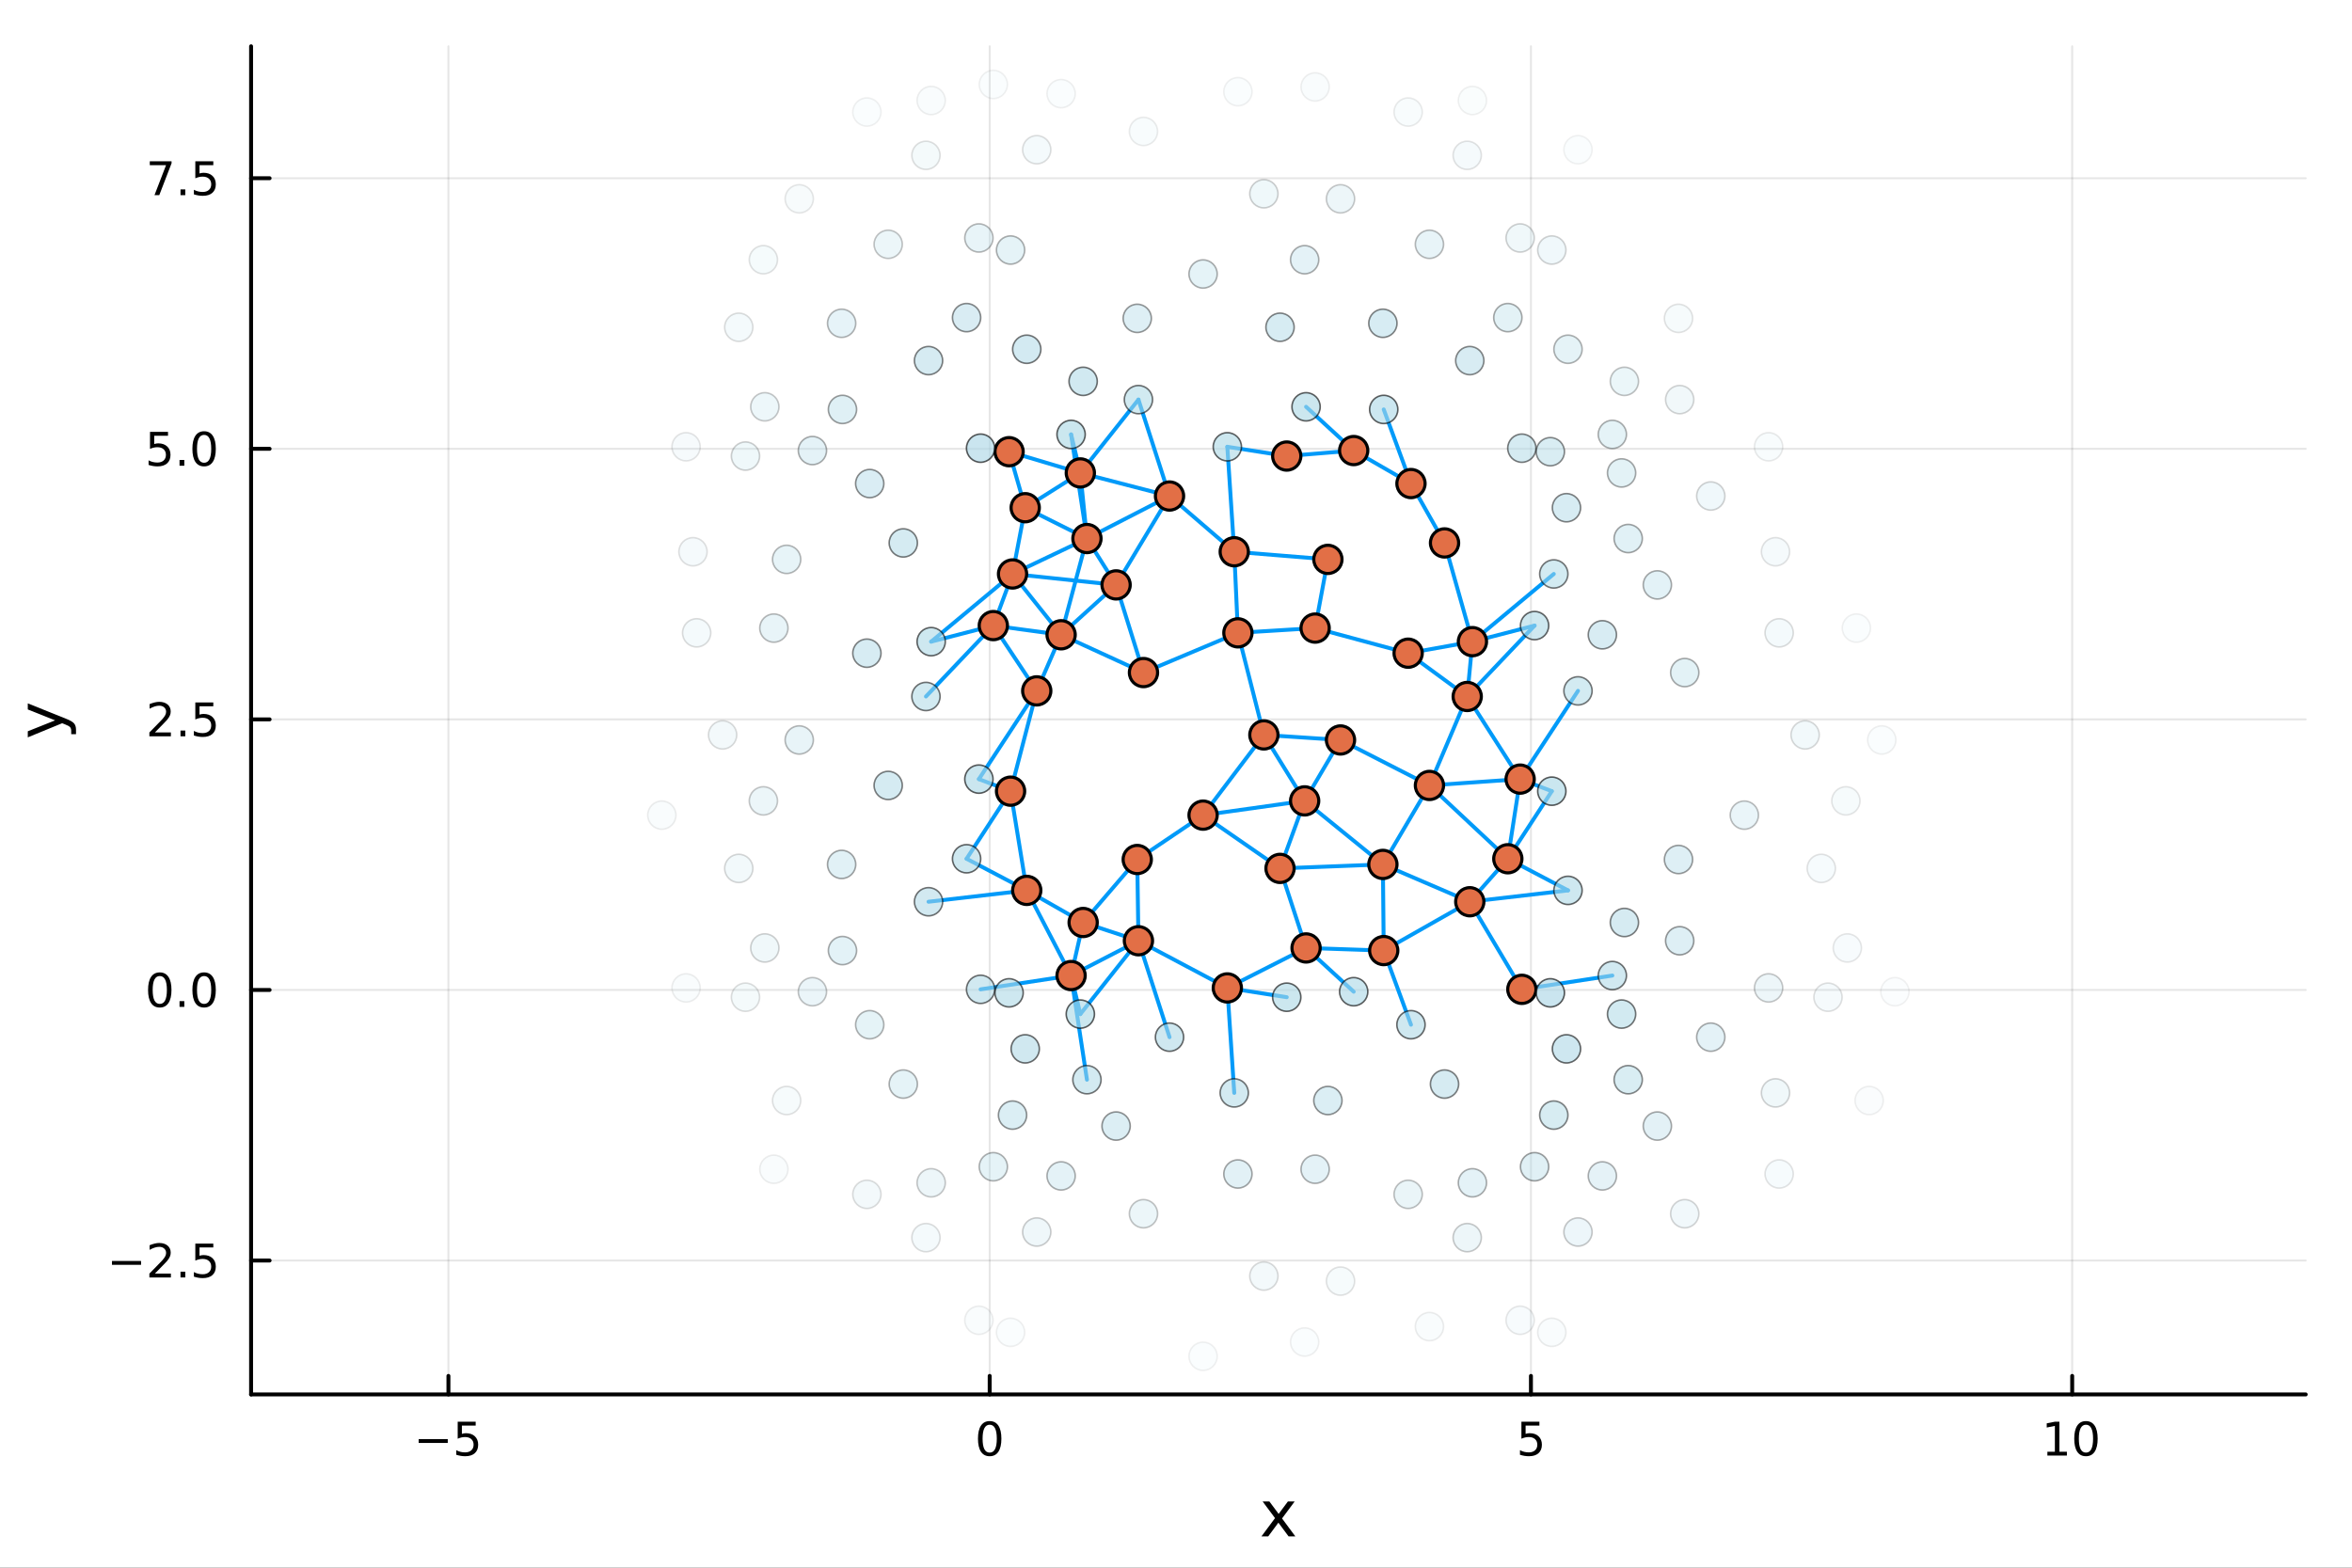 <?xml version="1.0" encoding="utf-8"?>
<svg xmlns="http://www.w3.org/2000/svg" xmlns:xlink="http://www.w3.org/1999/xlink" width="600" height="400" viewBox="0 0 2400 1600">
<rect x="0" y="0" width="2400" height="1600" fill="#333333" stroke="none"/>
<defs>
  <clipPath id="clip420">
    <rect x="0" y="0" width="2400" height="1600"/>
  </clipPath>
</defs>
<path clip-path="url(#clip420)" d="M0 1600 L2400 1600 L2400 0 L0 0  Z" fill="#ffffff" fill-rule="evenodd" fill-opacity="1"/>
<defs>
  <clipPath id="clip421">
    <rect x="480" y="0" width="1681" height="1600"/>
  </clipPath>
</defs>
<path clip-path="url(#clip420)" d="M256.209 1423.18 L2352.76 1423.18 L2352.76 47.244 L256.209 47.244  Z" fill="#ffffff" fill-rule="evenodd" fill-opacity="1"/>
<defs>
  <clipPath id="clip422">
    <rect x="256" y="47" width="2098" height="1377"/>
  </clipPath>
</defs>
<polyline clip-path="url(#clip422)" style="stroke:#000000; stroke-linecap:round; stroke-linejoin:round; stroke-width:2; stroke-opacity:0.1; fill:none" points="457.581,1423.18 457.581,47.244 "/>
<polyline clip-path="url(#clip422)" style="stroke:#000000; stroke-linecap:round; stroke-linejoin:round; stroke-width:2; stroke-opacity:0.1; fill:none" points="1009.88,1423.18 1009.88,47.244 "/>
<polyline clip-path="url(#clip422)" style="stroke:#000000; stroke-linecap:round; stroke-linejoin:round; stroke-width:2; stroke-opacity:0.1; fill:none" points="1562.18,1423.18 1562.18,47.244 "/>
<polyline clip-path="url(#clip422)" style="stroke:#000000; stroke-linecap:round; stroke-linejoin:round; stroke-width:2; stroke-opacity:0.1; fill:none" points="2114.48,1423.18 2114.48,47.244 "/>
<polyline clip-path="url(#clip422)" style="stroke:#000000; stroke-linecap:round; stroke-linejoin:round; stroke-width:2; stroke-opacity:0.1; fill:none" points="256.209,1286.5 2352.76,1286.5 "/>
<polyline clip-path="url(#clip422)" style="stroke:#000000; stroke-linecap:round; stroke-linejoin:round; stroke-width:2; stroke-opacity:0.1; fill:none" points="256.209,1010.35 2352.76,1010.35 "/>
<polyline clip-path="url(#clip422)" style="stroke:#000000; stroke-linecap:round; stroke-linejoin:round; stroke-width:2; stroke-opacity:0.1; fill:none" points="256.209,734.204 2352.76,734.204 "/>
<polyline clip-path="url(#clip422)" style="stroke:#000000; stroke-linecap:round; stroke-linejoin:round; stroke-width:2; stroke-opacity:0.1; fill:none" points="256.209,458.054 2352.76,458.054 "/>
<polyline clip-path="url(#clip422)" style="stroke:#000000; stroke-linecap:round; stroke-linejoin:round; stroke-width:2; stroke-opacity:0.1; fill:none" points="256.209,181.904 2352.76,181.904 "/>
<polyline clip-path="url(#clip420)" style="stroke:#000000; stroke-linecap:round; stroke-linejoin:round; stroke-width:4; stroke-opacity:1; fill:none" points="256.209,1423.18 2352.76,1423.18 "/>
<polyline clip-path="url(#clip420)" style="stroke:#000000; stroke-linecap:round; stroke-linejoin:round; stroke-width:4; stroke-opacity:1; fill:none" points="457.581,1423.18 457.581,1404.28 "/>
<polyline clip-path="url(#clip420)" style="stroke:#000000; stroke-linecap:round; stroke-linejoin:round; stroke-width:4; stroke-opacity:1; fill:none" points="1009.88,1423.18 1009.88,1404.28 "/>
<polyline clip-path="url(#clip420)" style="stroke:#000000; stroke-linecap:round; stroke-linejoin:round; stroke-width:4; stroke-opacity:1; fill:none" points="1562.18,1423.18 1562.18,1404.28 "/>
<polyline clip-path="url(#clip420)" style="stroke:#000000; stroke-linecap:round; stroke-linejoin:round; stroke-width:4; stroke-opacity:1; fill:none" points="2114.48,1423.18 2114.48,1404.28 "/>
<path clip-path="url(#clip420)" d="M427.222 1468.75 L456.898 1468.75 L456.898 1472.69 L427.222 1472.69 L427.222 1468.75 Z" fill="#000000" fill-rule="nonzero" fill-opacity="1" /><path clip-path="url(#clip420)" d="M467.037 1451.02 L485.393 1451.02 L485.393 1454.96 L471.319 1454.96 L471.319 1463.43 Q472.338 1463.08 473.356 1462.92 Q474.375 1462.73 475.393 1462.73 Q481.18 1462.73 484.56 1465.9 Q487.94 1469.08 487.94 1474.49 Q487.94 1480.07 484.467 1483.17 Q480.995 1486.25 474.676 1486.25 Q472.5 1486.25 470.231 1485.88 Q467.986 1485.51 465.579 1484.77 L465.579 1480.07 Q467.662 1481.2 469.884 1481.76 Q472.106 1482.32 474.583 1482.32 Q478.588 1482.32 480.926 1480.21 Q483.264 1478.1 483.264 1474.49 Q483.264 1470.88 480.926 1468.77 Q478.588 1466.67 474.583 1466.67 Q472.708 1466.67 470.833 1467.08 Q468.981 1467.5 467.037 1468.38 L467.037 1451.02 Z" fill="#000000" fill-rule="nonzero" fill-opacity="1" /><path clip-path="url(#clip420)" d="M1009.88 1454.1 Q1006.27 1454.1 1004.44 1457.66 Q1002.64 1461.2 1002.64 1468.33 Q1002.64 1475.44 1004.44 1479.01 Q1006.27 1482.55 1009.88 1482.55 Q1013.52 1482.55 1015.32 1479.01 Q1017.15 1475.44 1017.15 1468.33 Q1017.15 1461.2 1015.32 1457.66 Q1013.52 1454.1 1009.88 1454.1 M1009.88 1450.39 Q1015.69 1450.39 1018.75 1455 Q1021.83 1459.58 1021.83 1468.33 Q1021.83 1477.06 1018.75 1481.67 Q1015.69 1486.25 1009.88 1486.25 Q1004.07 1486.25 1000.99 1481.67 Q997.937 1477.06 997.937 1468.33 Q997.937 1459.58 1000.99 1455 Q1004.07 1450.39 1009.88 1450.39 Z" fill="#000000" fill-rule="nonzero" fill-opacity="1" /><path clip-path="url(#clip420)" d="M1552.46 1451.02 L1570.82 1451.02 L1570.82 1454.96 L1556.74 1454.96 L1556.74 1463.43 Q1557.76 1463.08 1558.78 1462.92 Q1559.8 1462.73 1560.82 1462.73 Q1566.6 1462.73 1569.98 1465.9 Q1573.36 1469.08 1573.36 1474.49 Q1573.36 1480.07 1569.89 1483.17 Q1566.42 1486.25 1560.1 1486.25 Q1557.92 1486.25 1555.65 1485.88 Q1553.41 1485.51 1551 1484.77 L1551 1480.07 Q1553.08 1481.2 1555.31 1481.76 Q1557.53 1482.32 1560.01 1482.32 Q1564.01 1482.32 1566.35 1480.21 Q1568.69 1478.1 1568.69 1474.49 Q1568.69 1470.88 1566.35 1468.77 Q1564.01 1466.67 1560.01 1466.67 Q1558.13 1466.67 1556.26 1467.08 Q1554.4 1467.5 1552.46 1468.38 L1552.46 1451.02 Z" fill="#000000" fill-rule="nonzero" fill-opacity="1" /><path clip-path="url(#clip420)" d="M2089.17 1481.64 L2096.81 1481.64 L2096.81 1455.28 L2088.5 1456.95 L2088.5 1452.69 L2096.76 1451.02 L2101.44 1451.02 L2101.44 1481.64 L2109.08 1481.64 L2109.08 1485.58 L2089.17 1485.58 L2089.17 1481.64 Z" fill="#000000" fill-rule="nonzero" fill-opacity="1" /><path clip-path="url(#clip420)" d="M2128.52 1454.1 Q2124.91 1454.1 2123.08 1457.66 Q2121.28 1461.2 2121.28 1468.33 Q2121.28 1475.44 2123.08 1479.01 Q2124.91 1482.55 2128.52 1482.55 Q2132.16 1482.55 2133.96 1479.01 Q2135.79 1475.44 2135.79 1468.33 Q2135.79 1461.2 2133.96 1457.66 Q2132.16 1454.1 2128.52 1454.1 M2128.52 1450.39 Q2134.33 1450.39 2137.39 1455 Q2140.47 1459.58 2140.47 1468.33 Q2140.47 1477.06 2137.39 1481.67 Q2134.33 1486.25 2128.52 1486.25 Q2122.71 1486.25 2119.63 1481.67 Q2116.58 1477.06 2116.58 1468.33 Q2116.58 1459.58 2119.63 1455 Q2122.71 1450.39 2128.52 1450.39 Z" fill="#000000" fill-rule="nonzero" fill-opacity="1" /><path clip-path="url(#clip420)" d="M1321.1 1532.4 L1308.21 1549.74 L1321.77 1568.04 L1314.86 1568.04 L1304.48 1554.04 L1294.11 1568.04 L1287.2 1568.04 L1301.04 1549.39 L1288.38 1532.4 L1295.28 1532.4 L1304.74 1545.1 L1314.19 1532.4 L1321.1 1532.4 Z" fill="#000000" fill-rule="nonzero" fill-opacity="1" /><polyline clip-path="url(#clip420)" style="stroke:#000000; stroke-linecap:round; stroke-linejoin:round; stroke-width:4; stroke-opacity:1; fill:none" points="256.209,1423.18 256.209,47.244 "/>
<polyline clip-path="url(#clip420)" style="stroke:#000000; stroke-linecap:round; stroke-linejoin:round; stroke-width:4; stroke-opacity:1; fill:none" points="256.209,1286.5 275.106,1286.5 "/>
<polyline clip-path="url(#clip420)" style="stroke:#000000; stroke-linecap:round; stroke-linejoin:round; stroke-width:4; stroke-opacity:1; fill:none" points="256.209,1010.35 275.106,1010.35 "/>
<polyline clip-path="url(#clip420)" style="stroke:#000000; stroke-linecap:round; stroke-linejoin:round; stroke-width:4; stroke-opacity:1; fill:none" points="256.209,734.204 275.106,734.204 "/>
<polyline clip-path="url(#clip420)" style="stroke:#000000; stroke-linecap:round; stroke-linejoin:round; stroke-width:4; stroke-opacity:1; fill:none" points="256.209,458.054 275.106,458.054 "/>
<polyline clip-path="url(#clip420)" style="stroke:#000000; stroke-linecap:round; stroke-linejoin:round; stroke-width:4; stroke-opacity:1; fill:none" points="256.209,181.904 275.106,181.904 "/>
<path clip-path="url(#clip420)" d="M114.26 1286.96 L143.936 1286.96 L143.936 1290.89 L114.26 1290.89 L114.26 1286.96 Z" fill="#000000" fill-rule="nonzero" fill-opacity="1" /><path clip-path="url(#clip420)" d="M158.056 1299.85 L174.376 1299.85 L174.376 1303.78 L152.431 1303.78 L152.431 1299.85 Q155.093 1297.09 159.677 1292.46 Q164.283 1287.81 165.464 1286.47 Q167.709 1283.95 168.589 1282.21 Q169.491 1280.45 169.491 1278.76 Q169.491 1276.01 167.547 1274.27 Q165.626 1272.53 162.524 1272.53 Q160.325 1272.53 157.871 1273.3 Q155.44 1274.06 152.663 1275.61 L152.663 1270.89 Q155.487 1269.76 157.94 1269.18 Q160.394 1268.6 162.431 1268.6 Q167.802 1268.6 170.996 1271.28 Q174.19 1273.97 174.19 1278.46 Q174.19 1280.59 173.38 1282.51 Q172.593 1284.41 170.487 1287 Q169.908 1287.67 166.806 1290.89 Q163.704 1294.09 158.056 1299.85 Z" fill="#000000" fill-rule="nonzero" fill-opacity="1" /><path clip-path="url(#clip420)" d="M184.19 1297.9 L189.075 1297.9 L189.075 1303.78 L184.19 1303.78 L184.19 1297.9 Z" fill="#000000" fill-rule="nonzero" fill-opacity="1" /><path clip-path="url(#clip420)" d="M199.306 1269.22 L217.662 1269.22 L217.662 1273.16 L203.588 1273.16 L203.588 1281.63 Q204.607 1281.28 205.625 1281.12 Q206.644 1280.94 207.662 1280.94 Q213.449 1280.94 216.829 1284.11 Q220.209 1287.28 220.209 1292.7 Q220.209 1298.28 216.736 1301.38 Q213.264 1304.46 206.945 1304.46 Q204.769 1304.46 202.5 1304.09 Q200.255 1303.71 197.848 1302.97 L197.848 1298.28 Q199.931 1299.41 202.153 1299.96 Q204.375 1300.52 206.852 1300.52 Q210.857 1300.52 213.195 1298.41 Q215.533 1296.31 215.533 1292.7 Q215.533 1289.09 213.195 1286.98 Q210.857 1284.87 206.852 1284.87 Q204.977 1284.87 203.102 1285.29 Q201.25 1285.71 199.306 1286.59 L199.306 1269.22 Z" fill="#000000" fill-rule="nonzero" fill-opacity="1" /><path clip-path="url(#clip420)" d="M163.033 996.153 Q159.422 996.153 157.593 999.718 Q155.788 1003.26 155.788 1010.39 Q155.788 1017.5 157.593 1021.06 Q159.422 1024.6 163.033 1024.6 Q166.667 1024.6 168.473 1021.06 Q170.302 1017.5 170.302 1010.39 Q170.302 1003.26 168.473 999.718 Q166.667 996.153 163.033 996.153 M163.033 992.449 Q168.843 992.449 171.899 997.056 Q174.977 1001.64 174.977 1010.39 Q174.977 1019.12 171.899 1023.72 Q168.843 1028.31 163.033 1028.31 Q157.223 1028.31 154.144 1023.72 Q151.089 1019.12 151.089 1010.39 Q151.089 1001.64 154.144 997.056 Q157.223 992.449 163.033 992.449 Z" fill="#000000" fill-rule="nonzero" fill-opacity="1" /><path clip-path="url(#clip420)" d="M183.195 1021.75 L188.079 1021.75 L188.079 1027.63 L183.195 1027.63 L183.195 1021.75 Z" fill="#000000" fill-rule="nonzero" fill-opacity="1" /><path clip-path="url(#clip420)" d="M208.264 996.153 Q204.653 996.153 202.824 999.718 Q201.019 1003.26 201.019 1010.39 Q201.019 1017.5 202.824 1021.06 Q204.653 1024.6 208.264 1024.6 Q211.899 1024.6 213.704 1021.06 Q215.533 1017.5 215.533 1010.39 Q215.533 1003.26 213.704 999.718 Q211.899 996.153 208.264 996.153 M208.264 992.449 Q214.074 992.449 217.13 997.056 Q220.209 1001.64 220.209 1010.39 Q220.209 1019.12 217.13 1023.72 Q214.074 1028.31 208.264 1028.31 Q202.454 1028.31 199.375 1023.72 Q196.32 1019.12 196.32 1010.39 Q196.32 1001.64 199.375 997.056 Q202.454 992.449 208.264 992.449 Z" fill="#000000" fill-rule="nonzero" fill-opacity="1" /><path clip-path="url(#clip420)" d="M158.056 747.549 L174.376 747.549 L174.376 751.484 L152.431 751.484 L152.431 747.549 Q155.093 744.794 159.677 740.165 Q164.283 735.512 165.464 734.169 Q167.709 731.646 168.589 729.91 Q169.491 728.151 169.491 726.461 Q169.491 723.706 167.547 721.97 Q165.626 720.234 162.524 720.234 Q160.325 720.234 157.871 720.998 Q155.44 721.762 152.663 723.313 L152.663 718.591 Q155.487 717.456 157.94 716.878 Q160.394 716.299 162.431 716.299 Q167.802 716.299 170.996 718.984 Q174.19 721.669 174.19 726.16 Q174.19 728.29 173.38 730.211 Q172.593 732.109 170.487 734.702 Q169.908 735.373 166.806 738.591 Q163.704 741.785 158.056 747.549 Z" fill="#000000" fill-rule="nonzero" fill-opacity="1" /><path clip-path="url(#clip420)" d="M184.19 745.604 L189.075 745.604 L189.075 751.484 L184.19 751.484 L184.19 745.604 Z" fill="#000000" fill-rule="nonzero" fill-opacity="1" /><path clip-path="url(#clip420)" d="M199.306 716.924 L217.662 716.924 L217.662 720.859 L203.588 720.859 L203.588 729.331 Q204.607 728.984 205.625 728.822 Q206.644 728.637 207.662 728.637 Q213.449 728.637 216.829 731.808 Q220.209 734.979 220.209 740.396 Q220.209 745.975 216.736 749.077 Q213.264 752.155 206.945 752.155 Q204.769 752.155 202.5 751.785 Q200.255 751.415 197.848 750.674 L197.848 745.975 Q199.931 747.109 202.153 747.665 Q204.375 748.22 206.852 748.22 Q210.857 748.22 213.195 746.114 Q215.533 744.007 215.533 740.396 Q215.533 736.785 213.195 734.679 Q210.857 732.572 206.852 732.572 Q204.977 732.572 203.102 732.989 Q201.25 733.405 199.306 734.285 L199.306 716.924 Z" fill="#000000" fill-rule="nonzero" fill-opacity="1" /><path clip-path="url(#clip420)" d="M153.079 440.774 L171.436 440.774 L171.436 444.709 L157.362 444.709 L157.362 453.181 Q158.38 452.834 159.399 452.672 Q160.417 452.487 161.436 452.487 Q167.223 452.487 170.602 455.658 Q173.982 458.829 173.982 464.246 Q173.982 469.825 170.51 472.926 Q167.038 476.005 160.718 476.005 Q158.542 476.005 156.274 475.635 Q154.028 475.264 151.621 474.524 L151.621 469.825 Q153.704 470.959 155.927 471.514 Q158.149 472.07 160.626 472.07 Q164.63 472.07 166.968 469.964 Q169.306 467.857 169.306 464.246 Q169.306 460.635 166.968 458.528 Q164.63 456.422 160.626 456.422 Q158.751 456.422 156.876 456.839 Q155.024 457.255 153.079 458.135 L153.079 440.774 Z" fill="#000000" fill-rule="nonzero" fill-opacity="1" /><path clip-path="url(#clip420)" d="M183.195 469.454 L188.079 469.454 L188.079 475.334 L183.195 475.334 L183.195 469.454 Z" fill="#000000" fill-rule="nonzero" fill-opacity="1" /><path clip-path="url(#clip420)" d="M208.264 443.853 Q204.653 443.853 202.824 447.417 Q201.019 450.959 201.019 458.089 Q201.019 465.195 202.824 468.76 Q204.653 472.301 208.264 472.301 Q211.899 472.301 213.704 468.76 Q215.533 465.195 215.533 458.089 Q215.533 450.959 213.704 447.417 Q211.899 443.853 208.264 443.853 M208.264 440.149 Q214.074 440.149 217.13 444.755 Q220.209 449.339 220.209 458.089 Q220.209 466.815 217.13 471.422 Q214.074 476.005 208.264 476.005 Q202.454 476.005 199.375 471.422 Q196.32 466.815 196.32 458.089 Q196.32 449.339 199.375 444.755 Q202.454 440.149 208.264 440.149 Z" fill="#000000" fill-rule="nonzero" fill-opacity="1" /><path clip-path="url(#clip420)" d="M152.848 164.624 L175.07 164.624 L175.07 166.614 L162.524 199.184 L157.64 199.184 L169.445 168.559 L152.848 168.559 L152.848 164.624 Z" fill="#000000" fill-rule="nonzero" fill-opacity="1" /><path clip-path="url(#clip420)" d="M184.19 193.304 L189.075 193.304 L189.075 199.184 L184.19 199.184 L184.19 193.304 Z" fill="#000000" fill-rule="nonzero" fill-opacity="1" /><path clip-path="url(#clip420)" d="M199.306 164.624 L217.662 164.624 L217.662 168.559 L203.588 168.559 L203.588 177.031 Q204.607 176.684 205.625 176.522 Q206.644 176.337 207.662 176.337 Q213.449 176.337 216.829 179.508 Q220.209 182.679 220.209 188.096 Q220.209 193.675 216.736 196.776 Q213.264 199.855 206.945 199.855 Q204.769 199.855 202.5 199.485 Q200.255 199.114 197.848 198.374 L197.848 193.675 Q199.931 194.809 202.153 195.364 Q204.375 195.92 206.852 195.92 Q210.857 195.92 213.195 193.813 Q215.533 191.707 215.533 188.096 Q215.533 184.485 213.195 182.378 Q210.857 180.272 206.852 180.272 Q204.977 180.272 203.102 180.688 Q201.25 181.105 199.306 181.985 L199.306 164.624 Z" fill="#000000" fill-rule="nonzero" fill-opacity="1" /><path clip-path="url(#clip420)" d="M67.314 733.525 Q73.68 736.008 75.622 738.363 Q77.563 740.718 77.563 744.665 L77.563 749.344 L72.662 749.344 L72.662 745.906 Q72.662 743.487 71.516 742.151 Q70.37 740.814 66.105 739.191 L63.431 738.14 L28.356 752.559 L28.356 746.352 L56.238 735.212 L28.356 724.072 L28.356 717.865 L67.314 733.525 Z" fill="#000000" fill-rule="nonzero" fill-opacity="1" /><polyline clip-path="url(#clip422)" style="stroke:#009af9; stroke-linecap:round; stroke-linejoin:round; stroke-width:4; stroke-opacity:1; fill:none" points="1013.6,638.486 1033.21,585.786 "/>
<polyline clip-path="url(#clip422)" style="stroke:#009af9; stroke-linecap:round; stroke-linejoin:round; stroke-width:4; stroke-opacity:1; fill:none" points="1013.6,638.486 1057.9,705.107 "/>
<polyline clip-path="url(#clip422)" style="stroke:#009af9; stroke-linecap:round; stroke-linejoin:round; stroke-width:4; stroke-opacity:1; fill:none" points="1013.6,638.486 1082.78,647.864 "/>
<polyline clip-path="url(#clip422)" style="stroke:#009af9; stroke-linecap:round; stroke-linejoin:round; stroke-width:4; stroke-opacity:1; fill:none" points="1013.6,638.486 944.857,710.831 "/>
<polyline clip-path="url(#clip422)" style="stroke:#009af9; stroke-linecap:round; stroke-linejoin:round; stroke-width:4; stroke-opacity:1; fill:none" points="1565.9,638.486 1497.16,710.831 "/>
<polyline clip-path="url(#clip422)" style="stroke:#009af9; stroke-linecap:round; stroke-linejoin:round; stroke-width:4; stroke-opacity:1; fill:none" points="1013.6,638.486 950.178,654.871 "/>
<polyline clip-path="url(#clip422)" style="stroke:#009af9; stroke-linecap:round; stroke-linejoin:round; stroke-width:4; stroke-opacity:1; fill:none" points="1565.9,638.486 1502.48,654.871 "/>
<polyline clip-path="url(#clip422)" style="stroke:#009af9; stroke-linecap:round; stroke-linejoin:round; stroke-width:4; stroke-opacity:1; fill:none" points="1029.67,460.999 1046.14,518.171 "/>
<polyline clip-path="url(#clip422)" style="stroke:#009af9; stroke-linecap:round; stroke-linejoin:round; stroke-width:4; stroke-opacity:1; fill:none" points="1029.67,460.999 1102.38,482.676 "/>
<polyline clip-path="url(#clip422)" style="stroke:#009af9; stroke-linecap:round; stroke-linejoin:round; stroke-width:4; stroke-opacity:1; fill:none" points="1031.19,807.484 1047.7,908.734 "/>
<polyline clip-path="url(#clip422)" style="stroke:#009af9; stroke-linecap:round; stroke-linejoin:round; stroke-width:4; stroke-opacity:1; fill:none" points="1031.19,807.484 1057.9,705.107 "/>
<polyline clip-path="url(#clip422)" style="stroke:#009af9; stroke-linecap:round; stroke-linejoin:round; stroke-width:4; stroke-opacity:1; fill:none" points="1031.19,807.484 986.302,876.459 "/>
<polyline clip-path="url(#clip422)" style="stroke:#009af9; stroke-linecap:round; stroke-linejoin:round; stroke-width:4; stroke-opacity:1; fill:none" points="1583.49,807.484 1538.6,876.459 "/>
<polyline clip-path="url(#clip422)" style="stroke:#009af9; stroke-linecap:round; stroke-linejoin:round; stroke-width:4; stroke-opacity:1; fill:none" points="1031.19,807.484 998.868,795.168 "/>
<polyline clip-path="url(#clip422)" style="stroke:#009af9; stroke-linecap:round; stroke-linejoin:round; stroke-width:4; stroke-opacity:1; fill:none" points="1583.49,807.484 1551.17,795.168 "/>
<polyline clip-path="url(#clip422)" style="stroke:#009af9; stroke-linecap:round; stroke-linejoin:round; stroke-width:4; stroke-opacity:1; fill:none" points="1033.21,585.786 1046.14,518.171 "/>
<polyline clip-path="url(#clip422)" style="stroke:#009af9; stroke-linecap:round; stroke-linejoin:round; stroke-width:4; stroke-opacity:1; fill:none" points="1033.21,585.786 1082.78,647.864 "/>
<polyline clip-path="url(#clip422)" style="stroke:#009af9; stroke-linecap:round; stroke-linejoin:round; stroke-width:4; stroke-opacity:1; fill:none" points="1033.21,585.786 1109.13,549.635 "/>
<polyline clip-path="url(#clip422)" style="stroke:#009af9; stroke-linecap:round; stroke-linejoin:round; stroke-width:4; stroke-opacity:1; fill:none" points="1033.21,585.786 1138.88,596.955 "/>
<polyline clip-path="url(#clip422)" style="stroke:#009af9; stroke-linecap:round; stroke-linejoin:round; stroke-width:4; stroke-opacity:1; fill:none" points="1033.21,585.786 950.178,654.871 "/>
<polyline clip-path="url(#clip422)" style="stroke:#009af9; stroke-linecap:round; stroke-linejoin:round; stroke-width:4; stroke-opacity:1; fill:none" points="1585.51,585.786 1502.48,654.871 "/>
<polyline clip-path="url(#clip422)" style="stroke:#009af9; stroke-linecap:round; stroke-linejoin:round; stroke-width:4; stroke-opacity:1; fill:none" points="1046.14,518.171 1102.38,482.676 "/>
<polyline clip-path="url(#clip422)" style="stroke:#009af9; stroke-linecap:round; stroke-linejoin:round; stroke-width:4; stroke-opacity:1; fill:none" points="1046.14,518.171 1109.13,549.635 "/>
<polyline clip-path="url(#clip422)" style="stroke:#009af9; stroke-linecap:round; stroke-linejoin:round; stroke-width:4; stroke-opacity:1; fill:none" points="1047.7,908.734 1092.95,995.667 "/>
<polyline clip-path="url(#clip422)" style="stroke:#009af9; stroke-linecap:round; stroke-linejoin:round; stroke-width:4; stroke-opacity:1; fill:none" points="1047.7,908.734 1105.26,941.502 "/>
<polyline clip-path="url(#clip422)" style="stroke:#009af9; stroke-linecap:round; stroke-linejoin:round; stroke-width:4; stroke-opacity:1; fill:none" points="1047.7,908.734 947.484,920.327 "/>
<polyline clip-path="url(#clip422)" style="stroke:#009af9; stroke-linecap:round; stroke-linejoin:round; stroke-width:4; stroke-opacity:1; fill:none" points="1600,908.734 1499.78,920.327 "/>
<polyline clip-path="url(#clip422)" style="stroke:#009af9; stroke-linecap:round; stroke-linejoin:round; stroke-width:4; stroke-opacity:1; fill:none" points="1047.7,908.734 986.302,876.459 "/>
<polyline clip-path="url(#clip422)" style="stroke:#009af9; stroke-linecap:round; stroke-linejoin:round; stroke-width:4; stroke-opacity:1; fill:none" points="1600,908.734 1538.6,876.459 "/>
<polyline clip-path="url(#clip422)" style="stroke:#009af9; stroke-linecap:round; stroke-linejoin:round; stroke-width:4; stroke-opacity:1; fill:none" points="1057.9,705.107 1082.78,647.864 "/>
<polyline clip-path="url(#clip422)" style="stroke:#009af9; stroke-linecap:round; stroke-linejoin:round; stroke-width:4; stroke-opacity:1; fill:none" points="1057.9,705.107 998.868,795.168 "/>
<polyline clip-path="url(#clip422)" style="stroke:#009af9; stroke-linecap:round; stroke-linejoin:round; stroke-width:4; stroke-opacity:1; fill:none" points="1610.2,705.107 1551.17,795.168 "/>
<polyline clip-path="url(#clip422)" style="stroke:#009af9; stroke-linecap:round; stroke-linejoin:round; stroke-width:4; stroke-opacity:1; fill:none" points="1082.78,647.864 1109.13,549.635 "/>
<polyline clip-path="url(#clip422)" style="stroke:#009af9; stroke-linecap:round; stroke-linejoin:round; stroke-width:4; stroke-opacity:1; fill:none" points="1082.78,647.864 1138.88,596.955 "/>
<polyline clip-path="url(#clip422)" style="stroke:#009af9; stroke-linecap:round; stroke-linejoin:round; stroke-width:4; stroke-opacity:1; fill:none" points="1082.78,647.864 1166.82,686.436 "/>
<polyline clip-path="url(#clip422)" style="stroke:#009af9; stroke-linecap:round; stroke-linejoin:round; stroke-width:4; stroke-opacity:1; fill:none" points="1092.95,995.667 1102.38,1034.98 "/>
<polyline clip-path="url(#clip422)" style="stroke:#009af9; stroke-linecap:round; stroke-linejoin:round; stroke-width:4; stroke-opacity:1; fill:none" points="1092.95,443.367 1102.38,482.676 "/>
<polyline clip-path="url(#clip422)" style="stroke:#009af9; stroke-linecap:round; stroke-linejoin:round; stroke-width:4; stroke-opacity:1; fill:none" points="1092.95,995.667 1105.26,941.502 "/>
<polyline clip-path="url(#clip422)" style="stroke:#009af9; stroke-linecap:round; stroke-linejoin:round; stroke-width:4; stroke-opacity:1; fill:none" points="1092.95,995.667 1109.13,1101.94 "/>
<polyline clip-path="url(#clip422)" style="stroke:#009af9; stroke-linecap:round; stroke-linejoin:round; stroke-width:4; stroke-opacity:1; fill:none" points="1092.95,443.367 1109.13,549.635 "/>
<polyline clip-path="url(#clip422)" style="stroke:#009af9; stroke-linecap:round; stroke-linejoin:round; stroke-width:4; stroke-opacity:1; fill:none" points="1092.95,995.667 1161.67,960.139 "/>
<polyline clip-path="url(#clip422)" style="stroke:#009af9; stroke-linecap:round; stroke-linejoin:round; stroke-width:4; stroke-opacity:1; fill:none" points="1092.95,995.667 1000.61,1009.72 "/>
<polyline clip-path="url(#clip422)" style="stroke:#009af9; stroke-linecap:round; stroke-linejoin:round; stroke-width:4; stroke-opacity:1; fill:none" points="1645.25,995.667 1552.91,1009.72 "/>
<polyline clip-path="url(#clip422)" style="stroke:#009af9; stroke-linecap:round; stroke-linejoin:round; stroke-width:4; stroke-opacity:1; fill:none" points="1102.38,482.676 1109.13,549.635 "/>
<polyline clip-path="url(#clip422)" style="stroke:#009af9; stroke-linecap:round; stroke-linejoin:round; stroke-width:4; stroke-opacity:1; fill:none" points="1102.38,482.676 1161.67,407.838 "/>
<polyline clip-path="url(#clip422)" style="stroke:#009af9; stroke-linecap:round; stroke-linejoin:round; stroke-width:4; stroke-opacity:1; fill:none" points="1102.38,1034.98 1161.67,960.139 "/>
<polyline clip-path="url(#clip422)" style="stroke:#009af9; stroke-linecap:round; stroke-linejoin:round; stroke-width:4; stroke-opacity:1; fill:none" points="1102.38,482.676 1193.39,506.243 "/>
<polyline clip-path="url(#clip422)" style="stroke:#009af9; stroke-linecap:round; stroke-linejoin:round; stroke-width:4; stroke-opacity:1; fill:none" points="1105.26,941.502 1160.46,877.216 "/>
<polyline clip-path="url(#clip422)" style="stroke:#009af9; stroke-linecap:round; stroke-linejoin:round; stroke-width:4; stroke-opacity:1; fill:none" points="1105.26,941.502 1161.67,960.139 "/>
<polyline clip-path="url(#clip422)" style="stroke:#009af9; stroke-linecap:round; stroke-linejoin:round; stroke-width:4; stroke-opacity:1; fill:none" points="1109.13,549.635 1138.88,596.955 "/>
<polyline clip-path="url(#clip422)" style="stroke:#009af9; stroke-linecap:round; stroke-linejoin:round; stroke-width:4; stroke-opacity:1; fill:none" points="1109.13,549.635 1193.39,506.243 "/>
<polyline clip-path="url(#clip422)" style="stroke:#009af9; stroke-linecap:round; stroke-linejoin:round; stroke-width:4; stroke-opacity:1; fill:none" points="1138.88,596.955 1166.82,686.436 "/>
<polyline clip-path="url(#clip422)" style="stroke:#009af9; stroke-linecap:round; stroke-linejoin:round; stroke-width:4; stroke-opacity:1; fill:none" points="1138.88,596.955 1193.39,506.243 "/>
<polyline clip-path="url(#clip422)" style="stroke:#009af9; stroke-linecap:round; stroke-linejoin:round; stroke-width:4; stroke-opacity:1; fill:none" points="1160.46,877.216 1161.67,960.139 "/>
<polyline clip-path="url(#clip422)" style="stroke:#009af9; stroke-linecap:round; stroke-linejoin:round; stroke-width:4; stroke-opacity:1; fill:none" points="1160.46,877.216 1227.64,831.938 "/>
<polyline clip-path="url(#clip422)" style="stroke:#009af9; stroke-linecap:round; stroke-linejoin:round; stroke-width:4; stroke-opacity:1; fill:none" points="1161.67,960.139 1193.39,1058.54 "/>
<polyline clip-path="url(#clip422)" style="stroke:#009af9; stroke-linecap:round; stroke-linejoin:round; stroke-width:4; stroke-opacity:1; fill:none" points="1161.67,407.838 1193.39,506.243 "/>
<polyline clip-path="url(#clip422)" style="stroke:#009af9; stroke-linecap:round; stroke-linejoin:round; stroke-width:4; stroke-opacity:1; fill:none" points="1161.67,960.139 1252.38,1008.29 "/>
<polyline clip-path="url(#clip422)" style="stroke:#009af9; stroke-linecap:round; stroke-linejoin:round; stroke-width:4; stroke-opacity:1; fill:none" points="1166.82,686.436 1263.17,645.878 "/>
<polyline clip-path="url(#clip422)" style="stroke:#009af9; stroke-linecap:round; stroke-linejoin:round; stroke-width:4; stroke-opacity:1; fill:none" points="1193.39,506.243 1259.44,563.119 "/>
<polyline clip-path="url(#clip422)" style="stroke:#009af9; stroke-linecap:round; stroke-linejoin:round; stroke-width:4; stroke-opacity:1; fill:none" points="1227.64,831.938 1289.67,750.056 "/>
<polyline clip-path="url(#clip422)" style="stroke:#009af9; stroke-linecap:round; stroke-linejoin:round; stroke-width:4; stroke-opacity:1; fill:none" points="1227.64,831.938 1306.15,886.295 "/>
<polyline clip-path="url(#clip422)" style="stroke:#009af9; stroke-linecap:round; stroke-linejoin:round; stroke-width:4; stroke-opacity:1; fill:none" points="1227.64,831.938 1331.27,817.375 "/>
<polyline clip-path="url(#clip422)" style="stroke:#009af9; stroke-linecap:round; stroke-linejoin:round; stroke-width:4; stroke-opacity:1; fill:none" points="1252.38,1008.29 1259.44,1115.42 "/>
<polyline clip-path="url(#clip422)" style="stroke:#009af9; stroke-linecap:round; stroke-linejoin:round; stroke-width:4; stroke-opacity:1; fill:none" points="1252.38,455.991 1259.44,563.119 "/>
<polyline clip-path="url(#clip422)" style="stroke:#009af9; stroke-linecap:round; stroke-linejoin:round; stroke-width:4; stroke-opacity:1; fill:none" points="1252.38,1008.29 1313,1017.75 "/>
<polyline clip-path="url(#clip422)" style="stroke:#009af9; stroke-linecap:round; stroke-linejoin:round; stroke-width:4; stroke-opacity:1; fill:none" points="1252.38,455.991 1313,465.454 "/>
<polyline clip-path="url(#clip422)" style="stroke:#009af9; stroke-linecap:round; stroke-linejoin:round; stroke-width:4; stroke-opacity:1; fill:none" points="1252.38,1008.29 1332.73,967.489 "/>
<polyline clip-path="url(#clip422)" style="stroke:#009af9; stroke-linecap:round; stroke-linejoin:round; stroke-width:4; stroke-opacity:1; fill:none" points="1259.44,563.119 1263.17,645.878 "/>
<polyline clip-path="url(#clip422)" style="stroke:#009af9; stroke-linecap:round; stroke-linejoin:round; stroke-width:4; stroke-opacity:1; fill:none" points="1259.44,563.119 1354.99,570.909 "/>
<polyline clip-path="url(#clip422)" style="stroke:#009af9; stroke-linecap:round; stroke-linejoin:round; stroke-width:4; stroke-opacity:1; fill:none" points="1263.17,645.878 1289.67,750.056 "/>
<polyline clip-path="url(#clip422)" style="stroke:#009af9; stroke-linecap:round; stroke-linejoin:round; stroke-width:4; stroke-opacity:1; fill:none" points="1263.17,645.878 1341.97,641.032 "/>
<polyline clip-path="url(#clip422)" style="stroke:#009af9; stroke-linecap:round; stroke-linejoin:round; stroke-width:4; stroke-opacity:1; fill:none" points="1289.67,750.056 1331.27,817.375 "/>
<polyline clip-path="url(#clip422)" style="stroke:#009af9; stroke-linecap:round; stroke-linejoin:round; stroke-width:4; stroke-opacity:1; fill:none" points="1289.67,750.056 1367.86,755.22 "/>
<polyline clip-path="url(#clip422)" style="stroke:#009af9; stroke-linecap:round; stroke-linejoin:round; stroke-width:4; stroke-opacity:1; fill:none" points="1306.15,886.295 1331.27,817.375 "/>
<polyline clip-path="url(#clip422)" style="stroke:#009af9; stroke-linecap:round; stroke-linejoin:round; stroke-width:4; stroke-opacity:1; fill:none" points="1306.15,886.295 1332.73,967.489 "/>
<polyline clip-path="url(#clip422)" style="stroke:#009af9; stroke-linecap:round; stroke-linejoin:round; stroke-width:4; stroke-opacity:1; fill:none" points="1306.15,886.295 1411.11,882.238 "/>
<polyline clip-path="url(#clip422)" style="stroke:#009af9; stroke-linecap:round; stroke-linejoin:round; stroke-width:4; stroke-opacity:1; fill:none" points="1313,465.454 1381.32,459.843 "/>
<polyline clip-path="url(#clip422)" style="stroke:#009af9; stroke-linecap:round; stroke-linejoin:round; stroke-width:4; stroke-opacity:1; fill:none" points="1331.27,817.375 1367.86,755.22 "/>
<polyline clip-path="url(#clip422)" style="stroke:#009af9; stroke-linecap:round; stroke-linejoin:round; stroke-width:4; stroke-opacity:1; fill:none" points="1331.27,817.375 1411.11,882.238 "/>
<polyline clip-path="url(#clip422)" style="stroke:#009af9; stroke-linecap:round; stroke-linejoin:round; stroke-width:4; stroke-opacity:1; fill:none" points="1332.73,967.489 1381.32,1012.14 "/>
<polyline clip-path="url(#clip422)" style="stroke:#009af9; stroke-linecap:round; stroke-linejoin:round; stroke-width:4; stroke-opacity:1; fill:none" points="1332.73,415.188 1381.32,459.843 "/>
<polyline clip-path="url(#clip422)" style="stroke:#009af9; stroke-linecap:round; stroke-linejoin:round; stroke-width:4; stroke-opacity:1; fill:none" points="1332.73,967.489 1411.97,970.164 "/>
<polyline clip-path="url(#clip422)" style="stroke:#009af9; stroke-linecap:round; stroke-linejoin:round; stroke-width:4; stroke-opacity:1; fill:none" points="1341.97,641.032 1354.99,570.909 "/>
<polyline clip-path="url(#clip422)" style="stroke:#009af9; stroke-linecap:round; stroke-linejoin:round; stroke-width:4; stroke-opacity:1; fill:none" points="1341.97,641.032 1436.89,666.648 "/>
<polyline clip-path="url(#clip422)" style="stroke:#009af9; stroke-linecap:round; stroke-linejoin:round; stroke-width:4; stroke-opacity:1; fill:none" points="1367.86,755.22 1458.62,801.625 "/>
<polyline clip-path="url(#clip422)" style="stroke:#009af9; stroke-linecap:round; stroke-linejoin:round; stroke-width:4; stroke-opacity:1; fill:none" points="1381.32,459.843 1439.77,493.528 "/>
<polyline clip-path="url(#clip422)" style="stroke:#009af9; stroke-linecap:round; stroke-linejoin:round; stroke-width:4; stroke-opacity:1; fill:none" points="1411.11,882.238 1411.97,970.164 "/>
<polyline clip-path="url(#clip422)" style="stroke:#009af9; stroke-linecap:round; stroke-linejoin:round; stroke-width:4; stroke-opacity:1; fill:none" points="1411.11,882.238 1458.62,801.625 "/>
<polyline clip-path="url(#clip422)" style="stroke:#009af9; stroke-linecap:round; stroke-linejoin:round; stroke-width:4; stroke-opacity:1; fill:none" points="1411.11,882.238 1499.78,920.327 "/>
<polyline clip-path="url(#clip422)" style="stroke:#009af9; stroke-linecap:round; stroke-linejoin:round; stroke-width:4; stroke-opacity:1; fill:none" points="1411.97,970.164 1439.77,1045.83 "/>
<polyline clip-path="url(#clip422)" style="stroke:#009af9; stroke-linecap:round; stroke-linejoin:round; stroke-width:4; stroke-opacity:1; fill:none" points="1411.97,417.863 1439.77,493.528 "/>
<polyline clip-path="url(#clip422)" style="stroke:#009af9; stroke-linecap:round; stroke-linejoin:round; stroke-width:4; stroke-opacity:1; fill:none" points="1411.97,970.164 1499.78,920.327 "/>
<polyline clip-path="url(#clip422)" style="stroke:#009af9; stroke-linecap:round; stroke-linejoin:round; stroke-width:4; stroke-opacity:1; fill:none" points="1436.89,666.648 1497.16,710.831 "/>
<polyline clip-path="url(#clip422)" style="stroke:#009af9; stroke-linecap:round; stroke-linejoin:round; stroke-width:4; stroke-opacity:1; fill:none" points="1436.89,666.648 1502.48,654.871 "/>
<polyline clip-path="url(#clip422)" style="stroke:#009af9; stroke-linecap:round; stroke-linejoin:round; stroke-width:4; stroke-opacity:1; fill:none" points="1439.77,493.528 1474.02,554.118 "/>
<polyline clip-path="url(#clip422)" style="stroke:#009af9; stroke-linecap:round; stroke-linejoin:round; stroke-width:4; stroke-opacity:1; fill:none" points="1458.62,801.625 1497.16,710.831 "/>
<polyline clip-path="url(#clip422)" style="stroke:#009af9; stroke-linecap:round; stroke-linejoin:round; stroke-width:4; stroke-opacity:1; fill:none" points="1458.62,801.625 1538.6,876.459 "/>
<polyline clip-path="url(#clip422)" style="stroke:#009af9; stroke-linecap:round; stroke-linejoin:round; stroke-width:4; stroke-opacity:1; fill:none" points="1458.62,801.625 1551.17,795.168 "/>
<polyline clip-path="url(#clip422)" style="stroke:#009af9; stroke-linecap:round; stroke-linejoin:round; stroke-width:4; stroke-opacity:1; fill:none" points="1474.02,554.118 1502.48,654.871 "/>
<polyline clip-path="url(#clip422)" style="stroke:#009af9; stroke-linecap:round; stroke-linejoin:round; stroke-width:4; stroke-opacity:1; fill:none" points="1497.16,710.831 1502.48,654.871 "/>
<polyline clip-path="url(#clip422)" style="stroke:#009af9; stroke-linecap:round; stroke-linejoin:round; stroke-width:4; stroke-opacity:1; fill:none" points="1497.16,710.831 1551.17,795.168 "/>
<polyline clip-path="url(#clip422)" style="stroke:#009af9; stroke-linecap:round; stroke-linejoin:round; stroke-width:4; stroke-opacity:1; fill:none" points="1499.78,920.327 1538.6,876.459 "/>
<polyline clip-path="url(#clip422)" style="stroke:#009af9; stroke-linecap:round; stroke-linejoin:round; stroke-width:4; stroke-opacity:1; fill:none" points="1499.78,920.327 1552.91,1009.72 "/>
<polyline clip-path="url(#clip422)" style="stroke:#009af9; stroke-linecap:round; stroke-linejoin:round; stroke-width:4; stroke-opacity:1; fill:none" points="1538.6,876.459 1551.17,795.168 "/>
<circle clip-path="url(#clip422)" cx="1013.6" cy="638.486" r="14.4" fill="#e26f46" fill-rule="evenodd" fill-opacity="1" stroke="#000000" stroke-opacity="1" stroke-width="3.2"/>
<circle clip-path="url(#clip422)" cx="1029.67" cy="460.999" r="14.4" fill="#e26f46" fill-rule="evenodd" fill-opacity="1" stroke="#000000" stroke-opacity="1" stroke-width="3.2"/>
<circle clip-path="url(#clip422)" cx="1031.19" cy="807.484" r="14.4" fill="#e26f46" fill-rule="evenodd" fill-opacity="1" stroke="#000000" stroke-opacity="1" stroke-width="3.2"/>
<circle clip-path="url(#clip422)" cx="1033.21" cy="585.786" r="14.4" fill="#e26f46" fill-rule="evenodd" fill-opacity="1" stroke="#000000" stroke-opacity="1" stroke-width="3.2"/>
<circle clip-path="url(#clip422)" cx="1046.14" cy="518.171" r="14.4" fill="#e26f46" fill-rule="evenodd" fill-opacity="1" stroke="#000000" stroke-opacity="1" stroke-width="3.2"/>
<circle clip-path="url(#clip422)" cx="1047.7" cy="908.734" r="14.4" fill="#e26f46" fill-rule="evenodd" fill-opacity="1" stroke="#000000" stroke-opacity="1" stroke-width="3.2"/>
<circle clip-path="url(#clip422)" cx="1057.9" cy="705.107" r="14.4" fill="#e26f46" fill-rule="evenodd" fill-opacity="1" stroke="#000000" stroke-opacity="1" stroke-width="3.2"/>
<circle clip-path="url(#clip422)" cx="1082.78" cy="647.864" r="14.4" fill="#e26f46" fill-rule="evenodd" fill-opacity="1" stroke="#000000" stroke-opacity="1" stroke-width="3.2"/>
<circle clip-path="url(#clip422)" cx="1092.95" cy="995.667" r="14.4" fill="#e26f46" fill-rule="evenodd" fill-opacity="1" stroke="#000000" stroke-opacity="1" stroke-width="3.2"/>
<circle clip-path="url(#clip422)" cx="1102.38" cy="482.676" r="14.4" fill="#e26f46" fill-rule="evenodd" fill-opacity="1" stroke="#000000" stroke-opacity="1" stroke-width="3.2"/>
<circle clip-path="url(#clip422)" cx="1105.26" cy="941.502" r="14.4" fill="#e26f46" fill-rule="evenodd" fill-opacity="1" stroke="#000000" stroke-opacity="1" stroke-width="3.2"/>
<circle clip-path="url(#clip422)" cx="1109.13" cy="549.635" r="14.4" fill="#e26f46" fill-rule="evenodd" fill-opacity="1" stroke="#000000" stroke-opacity="1" stroke-width="3.2"/>
<circle clip-path="url(#clip422)" cx="1138.88" cy="596.955" r="14.4" fill="#e26f46" fill-rule="evenodd" fill-opacity="1" stroke="#000000" stroke-opacity="1" stroke-width="3.2"/>
<circle clip-path="url(#clip422)" cx="1160.46" cy="877.216" r="14.4" fill="#e26f46" fill-rule="evenodd" fill-opacity="1" stroke="#000000" stroke-opacity="1" stroke-width="3.2"/>
<circle clip-path="url(#clip422)" cx="1161.67" cy="960.139" r="14.4" fill="#e26f46" fill-rule="evenodd" fill-opacity="1" stroke="#000000" stroke-opacity="1" stroke-width="3.2"/>
<circle clip-path="url(#clip422)" cx="1166.82" cy="686.436" r="14.4" fill="#e26f46" fill-rule="evenodd" fill-opacity="1" stroke="#000000" stroke-opacity="1" stroke-width="3.2"/>
<circle clip-path="url(#clip422)" cx="1193.39" cy="506.243" r="14.4" fill="#e26f46" fill-rule="evenodd" fill-opacity="1" stroke="#000000" stroke-opacity="1" stroke-width="3.2"/>
<circle clip-path="url(#clip422)" cx="1227.64" cy="831.938" r="14.4" fill="#e26f46" fill-rule="evenodd" fill-opacity="1" stroke="#000000" stroke-opacity="1" stroke-width="3.2"/>
<circle clip-path="url(#clip422)" cx="1252.38" cy="1008.29" r="14.4" fill="#e26f46" fill-rule="evenodd" fill-opacity="1" stroke="#000000" stroke-opacity="1" stroke-width="3.2"/>
<circle clip-path="url(#clip422)" cx="1259.44" cy="563.119" r="14.4" fill="#e26f46" fill-rule="evenodd" fill-opacity="1" stroke="#000000" stroke-opacity="1" stroke-width="3.2"/>
<circle clip-path="url(#clip422)" cx="1263.17" cy="645.878" r="14.4" fill="#e26f46" fill-rule="evenodd" fill-opacity="1" stroke="#000000" stroke-opacity="1" stroke-width="3.2"/>
<circle clip-path="url(#clip422)" cx="1289.67" cy="750.056" r="14.4" fill="#e26f46" fill-rule="evenodd" fill-opacity="1" stroke="#000000" stroke-opacity="1" stroke-width="3.2"/>
<circle clip-path="url(#clip422)" cx="1306.15" cy="886.295" r="14.4" fill="#e26f46" fill-rule="evenodd" fill-opacity="1" stroke="#000000" stroke-opacity="1" stroke-width="3.2"/>
<circle clip-path="url(#clip422)" cx="1313" cy="465.454" r="14.4" fill="#e26f46" fill-rule="evenodd" fill-opacity="1" stroke="#000000" stroke-opacity="1" stroke-width="3.2"/>
<circle clip-path="url(#clip422)" cx="1331.27" cy="817.375" r="14.4" fill="#e26f46" fill-rule="evenodd" fill-opacity="1" stroke="#000000" stroke-opacity="1" stroke-width="3.2"/>
<circle clip-path="url(#clip422)" cx="1332.73" cy="967.489" r="14.4" fill="#e26f46" fill-rule="evenodd" fill-opacity="1" stroke="#000000" stroke-opacity="1" stroke-width="3.2"/>
<circle clip-path="url(#clip422)" cx="1341.97" cy="641.032" r="14.4" fill="#e26f46" fill-rule="evenodd" fill-opacity="1" stroke="#000000" stroke-opacity="1" stroke-width="3.2"/>
<circle clip-path="url(#clip422)" cx="1354.99" cy="570.909" r="14.4" fill="#e26f46" fill-rule="evenodd" fill-opacity="1" stroke="#000000" stroke-opacity="1" stroke-width="3.2"/>
<circle clip-path="url(#clip422)" cx="1367.86" cy="755.22" r="14.4" fill="#e26f46" fill-rule="evenodd" fill-opacity="1" stroke="#000000" stroke-opacity="1" stroke-width="3.2"/>
<circle clip-path="url(#clip422)" cx="1381.32" cy="459.843" r="14.4" fill="#e26f46" fill-rule="evenodd" fill-opacity="1" stroke="#000000" stroke-opacity="1" stroke-width="3.2"/>
<circle clip-path="url(#clip422)" cx="1411.11" cy="882.238" r="14.4" fill="#e26f46" fill-rule="evenodd" fill-opacity="1" stroke="#000000" stroke-opacity="1" stroke-width="3.2"/>
<circle clip-path="url(#clip422)" cx="1411.97" cy="970.164" r="14.4" fill="#e26f46" fill-rule="evenodd" fill-opacity="1" stroke="#000000" stroke-opacity="1" stroke-width="3.2"/>
<circle clip-path="url(#clip422)" cx="1436.89" cy="666.648" r="14.4" fill="#e26f46" fill-rule="evenodd" fill-opacity="1" stroke="#000000" stroke-opacity="1" stroke-width="3.2"/>
<circle clip-path="url(#clip422)" cx="1439.77" cy="493.528" r="14.4" fill="#e26f46" fill-rule="evenodd" fill-opacity="1" stroke="#000000" stroke-opacity="1" stroke-width="3.2"/>
<circle clip-path="url(#clip422)" cx="1458.62" cy="801.625" r="14.4" fill="#e26f46" fill-rule="evenodd" fill-opacity="1" stroke="#000000" stroke-opacity="1" stroke-width="3.2"/>
<circle clip-path="url(#clip422)" cx="1474.02" cy="554.118" r="14.4" fill="#e26f46" fill-rule="evenodd" fill-opacity="1" stroke="#000000" stroke-opacity="1" stroke-width="3.2"/>
<circle clip-path="url(#clip422)" cx="1497.16" cy="710.831" r="14.4" fill="#e26f46" fill-rule="evenodd" fill-opacity="1" stroke="#000000" stroke-opacity="1" stroke-width="3.2"/>
<circle clip-path="url(#clip422)" cx="1499.78" cy="920.327" r="14.4" fill="#e26f46" fill-rule="evenodd" fill-opacity="1" stroke="#000000" stroke-opacity="1" stroke-width="3.2"/>
<circle clip-path="url(#clip422)" cx="1502.48" cy="654.871" r="14.4" fill="#e26f46" fill-rule="evenodd" fill-opacity="1" stroke="#000000" stroke-opacity="1" stroke-width="3.2"/>
<circle clip-path="url(#clip422)" cx="1538.6" cy="876.459" r="14.4" fill="#e26f46" fill-rule="evenodd" fill-opacity="1" stroke="#000000" stroke-opacity="1" stroke-width="3.2"/>
<circle clip-path="url(#clip422)" cx="1551.17" cy="795.168" r="14.4" fill="#e26f46" fill-rule="evenodd" fill-opacity="1" stroke="#000000" stroke-opacity="1" stroke-width="3.2"/>
<circle clip-path="url(#clip422)" cx="1552.91" cy="1009.72" r="14.4" fill="#e26f46" fill-rule="evenodd" fill-opacity="1" stroke="#000000" stroke-opacity="1" stroke-width="3.2"/>
<circle clip-path="url(#clip422)" cx="760.704" cy="1017.75" r="14.4" fill="#add8e6" fill-rule="evenodd" fill-opacity="0.134" stroke="#000000" stroke-opacity="0.134" stroke-width="1.6"/>
<circle clip-path="url(#clip422)" cx="789.666" cy="1193.33" r="14.4" fill="#add8e6" fill-rule="evenodd" fill-opacity="0.073" stroke="#000000" stroke-opacity="0.073" stroke-width="1.6"/>
<circle clip-path="url(#clip422)" cx="802.689" cy="1123.21" r="14.4" fill="#add8e6" fill-rule="evenodd" fill-opacity="0.121" stroke="#000000" stroke-opacity="0.121" stroke-width="1.6"/>
<circle clip-path="url(#clip422)" cx="829.021" cy="1012.14" r="14.4" fill="#add8e6" fill-rule="evenodd" fill-opacity="0.244" stroke="#000000" stroke-opacity="0.244" stroke-width="1.6"/>
<circle clip-path="url(#clip422)" cx="884.585" cy="1218.95" r="14.4" fill="#add8e6" fill-rule="evenodd" fill-opacity="0.137" stroke="#000000" stroke-opacity="0.137" stroke-width="1.6"/>
<circle clip-path="url(#clip422)" cx="887.469" cy="1045.83" r="14.4" fill="#add8e6" fill-rule="evenodd" fill-opacity="0.309" stroke="#000000" stroke-opacity="0.309" stroke-width="1.6"/>
<circle clip-path="url(#clip422)" cx="921.722" cy="1106.42" r="14.4" fill="#add8e6" fill-rule="evenodd" fill-opacity="0.324" stroke="#000000" stroke-opacity="0.324" stroke-width="1.6"/>
<circle clip-path="url(#clip422)" cx="944.857" cy="1263.13" r="14.4" fill="#add8e6" fill-rule="evenodd" fill-opacity="0.136" stroke="#000000" stroke-opacity="0.136" stroke-width="1.6"/>
<circle clip-path="url(#clip422)" cx="950.178" cy="1207.17" r="14.4" fill="#add8e6" fill-rule="evenodd" fill-opacity="0.219" stroke="#000000" stroke-opacity="0.219" stroke-width="1.6"/>
<circle clip-path="url(#clip422)" cx="998.868" cy="1347.47" r="14.4" fill="#add8e6" fill-rule="evenodd" fill-opacity="0.071" stroke="#000000" stroke-opacity="0.071" stroke-width="1.6"/>
<circle clip-path="url(#clip422)" cx="675.343" cy="831.938" r="14.4" fill="#add8e6" fill-rule="evenodd" fill-opacity="0.077" stroke="#000000" stroke-opacity="0.077" stroke-width="1.6"/>
<circle clip-path="url(#clip422)" cx="700.081" cy="1008.29" r="14.4" fill="#add8e6" fill-rule="evenodd" fill-opacity="0.073" stroke="#000000" stroke-opacity="0.073" stroke-width="1.6"/>
<circle clip-path="url(#clip422)" cx="707.143" cy="563.119" r="14.4" fill="#add8e6" fill-rule="evenodd" fill-opacity="0.123" stroke="#000000" stroke-opacity="0.123" stroke-width="1.6"/>
<circle clip-path="url(#clip422)" cx="710.869" cy="645.878" r="14.4" fill="#add8e6" fill-rule="evenodd" fill-opacity="0.14" stroke="#000000" stroke-opacity="0.14" stroke-width="1.6"/>
<circle clip-path="url(#clip422)" cx="737.366" cy="750.056" r="14.4" fill="#add8e6" fill-rule="evenodd" fill-opacity="0.147" stroke="#000000" stroke-opacity="0.147" stroke-width="1.6"/>
<circle clip-path="url(#clip422)" cx="753.846" cy="886.295" r="14.4" fill="#add8e6" fill-rule="evenodd" fill-opacity="0.162" stroke="#000000" stroke-opacity="0.162" stroke-width="1.6"/>
<circle clip-path="url(#clip422)" cx="760.704" cy="465.454" r="14.4" fill="#add8e6" fill-rule="evenodd" fill-opacity="0.194" stroke="#000000" stroke-opacity="0.194" stroke-width="1.6"/>
<circle clip-path="url(#clip422)" cx="778.967" cy="817.375" r="14.4" fill="#add8e6" fill-rule="evenodd" fill-opacity="0.224" stroke="#000000" stroke-opacity="0.224" stroke-width="1.6"/>
<circle clip-path="url(#clip422)" cx="780.432" cy="967.489" r="14.4" fill="#add8e6" fill-rule="evenodd" fill-opacity="0.186" stroke="#000000" stroke-opacity="0.186" stroke-width="1.6"/>
<circle clip-path="url(#clip422)" cx="789.666" cy="641.032" r="14.4" fill="#add8e6" fill-rule="evenodd" fill-opacity="0.281" stroke="#000000" stroke-opacity="0.281" stroke-width="1.6"/>
<circle clip-path="url(#clip422)" cx="802.689" cy="570.909" r="14.4" fill="#add8e6" fill-rule="evenodd" fill-opacity="0.286" stroke="#000000" stroke-opacity="0.286" stroke-width="1.6"/>
<circle clip-path="url(#clip422)" cx="815.558" cy="755.22" r="14.4" fill="#add8e6" fill-rule="evenodd" fill-opacity="0.285" stroke="#000000" stroke-opacity="0.285" stroke-width="1.6"/>
<circle clip-path="url(#clip422)" cx="829.021" cy="459.843" r="14.4" fill="#add8e6" fill-rule="evenodd" fill-opacity="0.331" stroke="#000000" stroke-opacity="0.331" stroke-width="1.6"/>
<circle clip-path="url(#clip422)" cx="858.806" cy="882.238" r="14.4" fill="#add8e6" fill-rule="evenodd" fill-opacity="0.36" stroke="#000000" stroke-opacity="0.36" stroke-width="1.6"/>
<circle clip-path="url(#clip422)" cx="859.672" cy="970.164" r="14.4" fill="#add8e6" fill-rule="evenodd" fill-opacity="0.338" stroke="#000000" stroke-opacity="0.338" stroke-width="1.6"/>
<circle clip-path="url(#clip422)" cx="884.585" cy="666.648" r="14.4" fill="#add8e6" fill-rule="evenodd" fill-opacity="0.486" stroke="#000000" stroke-opacity="0.486" stroke-width="1.6"/>
<circle clip-path="url(#clip422)" cx="887.469" cy="493.528" r="14.4" fill="#add8e6" fill-rule="evenodd" fill-opacity="0.455" stroke="#000000" stroke-opacity="0.455" stroke-width="1.6"/>
<circle clip-path="url(#clip422)" cx="906.315" cy="801.625" r="14.4" fill="#add8e6" fill-rule="evenodd" fill-opacity="0.5" stroke="#000000" stroke-opacity="0.5" stroke-width="1.6"/>
<circle clip-path="url(#clip422)" cx="921.722" cy="554.118" r="14.4" fill="#add8e6" fill-rule="evenodd" fill-opacity="0.519" stroke="#000000" stroke-opacity="0.519" stroke-width="1.6"/>
<circle clip-path="url(#clip422)" cx="944.857" cy="710.831" r="14.4" fill="#add8e6" fill-rule="evenodd" fill-opacity="0.55" stroke="#000000" stroke-opacity="0.55" stroke-width="1.6"/>
<circle clip-path="url(#clip422)" cx="947.484" cy="920.327" r="14.4" fill="#add8e6" fill-rule="evenodd" fill-opacity="0.548" stroke="#000000" stroke-opacity="0.548" stroke-width="1.6"/>
<circle clip-path="url(#clip422)" cx="950.178" cy="654.871" r="14.4" fill="#add8e6" fill-rule="evenodd" fill-opacity="0.605" stroke="#000000" stroke-opacity="0.605" stroke-width="1.6"/>
<circle clip-path="url(#clip422)" cx="986.302" cy="876.459" r="14.4" fill="#add8e6" fill-rule="evenodd" fill-opacity="0.6" stroke="#000000" stroke-opacity="0.6" stroke-width="1.6"/>
<circle clip-path="url(#clip422)" cx="998.868" cy="795.168" r="14.4" fill="#add8e6" fill-rule="evenodd" fill-opacity="0.637" stroke="#000000" stroke-opacity="0.637" stroke-width="1.6"/>
<circle clip-path="url(#clip422)" cx="1000.61" cy="1009.72" r="14.4" fill="#add8e6" fill-rule="evenodd" fill-opacity="0.562" stroke="#000000" stroke-opacity="0.562" stroke-width="1.6"/>
<circle clip-path="url(#clip422)" cx="700.081" cy="455.991" r="14.4" fill="#add8e6" fill-rule="evenodd" fill-opacity="0.106" stroke="#000000" stroke-opacity="0.106" stroke-width="1.6"/>
<circle clip-path="url(#clip422)" cx="753.846" cy="333.994" r="14.4" fill="#add8e6" fill-rule="evenodd" fill-opacity="0.139" stroke="#000000" stroke-opacity="0.139" stroke-width="1.6"/>
<circle clip-path="url(#clip422)" cx="778.967" cy="265.074" r="14.4" fill="#add8e6" fill-rule="evenodd" fill-opacity="0.12" stroke="#000000" stroke-opacity="0.12" stroke-width="1.6"/>
<circle clip-path="url(#clip422)" cx="780.432" cy="415.188" r="14.4" fill="#add8e6" fill-rule="evenodd" fill-opacity="0.222" stroke="#000000" stroke-opacity="0.222" stroke-width="1.6"/>
<circle clip-path="url(#clip422)" cx="815.558" cy="202.92" r="14.4" fill="#add8e6" fill-rule="evenodd" fill-opacity="0.099" stroke="#000000" stroke-opacity="0.099" stroke-width="1.6"/>
<circle clip-path="url(#clip422)" cx="858.806" cy="329.938" r="14.4" fill="#add8e6" fill-rule="evenodd" fill-opacity="0.299" stroke="#000000" stroke-opacity="0.299" stroke-width="1.6"/>
<circle clip-path="url(#clip422)" cx="859.672" cy="417.863" r="14.4" fill="#add8e6" fill-rule="evenodd" fill-opacity="0.389" stroke="#000000" stroke-opacity="0.389" stroke-width="1.6"/>
<circle clip-path="url(#clip422)" cx="884.585" cy="114.347" r="14.4" fill="#add8e6" fill-rule="evenodd" fill-opacity="0.061" stroke="#000000" stroke-opacity="0.061" stroke-width="1.6"/>
<circle clip-path="url(#clip422)" cx="906.315" cy="249.325" r="14.4" fill="#add8e6" fill-rule="evenodd" fill-opacity="0.238" stroke="#000000" stroke-opacity="0.238" stroke-width="1.6"/>
<circle clip-path="url(#clip422)" cx="944.857" cy="158.531" r="14.4" fill="#add8e6" fill-rule="evenodd" fill-opacity="0.125" stroke="#000000" stroke-opacity="0.125" stroke-width="1.6"/>
<circle clip-path="url(#clip422)" cx="947.484" cy="368.027" r="14.4" fill="#add8e6" fill-rule="evenodd" fill-opacity="0.502" stroke="#000000" stroke-opacity="0.502" stroke-width="1.6"/>
<circle clip-path="url(#clip422)" cx="950.178" cy="102.571" r="14.4" fill="#add8e6" fill-rule="evenodd" fill-opacity="0.068" stroke="#000000" stroke-opacity="0.068" stroke-width="1.6"/>
<circle clip-path="url(#clip422)" cx="986.302" cy="324.159" r="14.4" fill="#add8e6" fill-rule="evenodd" fill-opacity="0.461" stroke="#000000" stroke-opacity="0.461" stroke-width="1.6"/>
<circle clip-path="url(#clip422)" cx="998.868" cy="242.868" r="14.4" fill="#add8e6" fill-rule="evenodd" fill-opacity="0.289" stroke="#000000" stroke-opacity="0.289" stroke-width="1.6"/>
<circle clip-path="url(#clip422)" cx="1000.61" cy="457.421" r="14.4" fill="#add8e6" fill-rule="evenodd" fill-opacity="0.641" stroke="#000000" stroke-opacity="0.641" stroke-width="1.6"/>
<circle clip-path="url(#clip422)" cx="1013.6" cy="1190.79" r="14.4" fill="#add8e6" fill-rule="evenodd" fill-opacity="0.309" stroke="#000000" stroke-opacity="0.309" stroke-width="1.6"/>
<circle clip-path="url(#clip422)" cx="1029.67" cy="1013.3" r="14.4" fill="#add8e6" fill-rule="evenodd" fill-opacity="0.605" stroke="#000000" stroke-opacity="0.605" stroke-width="1.6"/>
<circle clip-path="url(#clip422)" cx="1031.19" cy="1359.78" r="14.4" fill="#add8e6" fill-rule="evenodd" fill-opacity="0.066" stroke="#000000" stroke-opacity="0.066" stroke-width="1.6"/>
<circle clip-path="url(#clip422)" cx="1033.21" cy="1138.09" r="14.4" fill="#add8e6" fill-rule="evenodd" fill-opacity="0.436" stroke="#000000" stroke-opacity="0.436" stroke-width="1.6"/>
<circle clip-path="url(#clip422)" cx="1046.14" cy="1070.47" r="14.4" fill="#add8e6" fill-rule="evenodd" fill-opacity="0.571" stroke="#000000" stroke-opacity="0.571" stroke-width="1.6"/>
<circle clip-path="url(#clip422)" cx="1057.9" cy="1257.41" r="14.4" fill="#add8e6" fill-rule="evenodd" fill-opacity="0.202" stroke="#000000" stroke-opacity="0.202" stroke-width="1.6"/>
<circle clip-path="url(#clip422)" cx="1082.78" cy="1200.16" r="14.4" fill="#add8e6" fill-rule="evenodd" fill-opacity="0.322" stroke="#000000" stroke-opacity="0.322" stroke-width="1.6"/>
<circle clip-path="url(#clip422)" cx="1102.38" cy="1034.98" r="14.4" fill="#add8e6" fill-rule="evenodd" fill-opacity="0.632" stroke="#000000" stroke-opacity="0.632" stroke-width="1.6"/>
<circle clip-path="url(#clip422)" cx="1109.13" cy="1101.94" r="14.4" fill="#add8e6" fill-rule="evenodd" fill-opacity="0.536" stroke="#000000" stroke-opacity="0.536" stroke-width="1.6"/>
<circle clip-path="url(#clip422)" cx="1138.88" cy="1149.26" r="14.4" fill="#add8e6" fill-rule="evenodd" fill-opacity="0.423" stroke="#000000" stroke-opacity="0.423" stroke-width="1.6"/>
<circle clip-path="url(#clip422)" cx="1166.82" cy="1238.74" r="14.4" fill="#add8e6" fill-rule="evenodd" fill-opacity="0.237" stroke="#000000" stroke-opacity="0.237" stroke-width="1.6"/>
<circle clip-path="url(#clip422)" cx="1193.39" cy="1058.54" r="14.4" fill="#add8e6" fill-rule="evenodd" fill-opacity="0.588" stroke="#000000" stroke-opacity="0.588" stroke-width="1.6"/>
<circle clip-path="url(#clip422)" cx="1227.64" cy="1384.24" r="14.4" fill="#add8e6" fill-rule="evenodd" fill-opacity="0.061" stroke="#000000" stroke-opacity="0.061" stroke-width="1.6"/>
<circle clip-path="url(#clip422)" cx="1259.44" cy="1115.42" r="14.4" fill="#add8e6" fill-rule="evenodd" fill-opacity="0.536" stroke="#000000" stroke-opacity="0.536" stroke-width="1.6"/>
<circle clip-path="url(#clip422)" cx="1263.17" cy="1198.18" r="14.4" fill="#add8e6" fill-rule="evenodd" fill-opacity="0.355" stroke="#000000" stroke-opacity="0.355" stroke-width="1.6"/>
<circle clip-path="url(#clip422)" cx="1289.67" cy="1302.36" r="14.4" fill="#add8e6" fill-rule="evenodd" fill-opacity="0.15" stroke="#000000" stroke-opacity="0.15" stroke-width="1.6"/>
<circle clip-path="url(#clip422)" cx="1313" cy="1017.75" r="14.4" fill="#add8e6" fill-rule="evenodd" fill-opacity="0.619" stroke="#000000" stroke-opacity="0.619" stroke-width="1.6"/>
<circle clip-path="url(#clip422)" cx="1331.27" cy="1369.67" r="14.4" fill="#add8e6" fill-rule="evenodd" fill-opacity="0.066" stroke="#000000" stroke-opacity="0.066" stroke-width="1.6"/>
<circle clip-path="url(#clip422)" cx="1341.97" cy="1193.33" r="14.4" fill="#add8e6" fill-rule="evenodd" fill-opacity="0.321" stroke="#000000" stroke-opacity="0.321" stroke-width="1.6"/>
<circle clip-path="url(#clip422)" cx="1354.99" cy="1123.21" r="14.4" fill="#add8e6" fill-rule="evenodd" fill-opacity="0.437" stroke="#000000" stroke-opacity="0.437" stroke-width="1.6"/>
<circle clip-path="url(#clip422)" cx="1367.86" cy="1307.52" r="14.4" fill="#add8e6" fill-rule="evenodd" fill-opacity="0.116" stroke="#000000" stroke-opacity="0.116" stroke-width="1.6"/>
<circle clip-path="url(#clip422)" cx="1381.32" cy="1012.14" r="14.4" fill="#add8e6" fill-rule="evenodd" fill-opacity="0.621" stroke="#000000" stroke-opacity="0.621" stroke-width="1.6"/>
<circle clip-path="url(#clip422)" cx="1436.89" cy="1218.95" r="14.4" fill="#add8e6" fill-rule="evenodd" fill-opacity="0.25" stroke="#000000" stroke-opacity="0.25" stroke-width="1.6"/>
<circle clip-path="url(#clip422)" cx="1439.77" cy="1045.83" r="14.4" fill="#add8e6" fill-rule="evenodd" fill-opacity="0.583" stroke="#000000" stroke-opacity="0.583" stroke-width="1.6"/>
<circle clip-path="url(#clip422)" cx="1458.62" cy="1353.93" r="14.4" fill="#add8e6" fill-rule="evenodd" fill-opacity="0.077" stroke="#000000" stroke-opacity="0.077" stroke-width="1.6"/>
<circle clip-path="url(#clip422)" cx="1474.02" cy="1106.42" r="14.4" fill="#add8e6" fill-rule="evenodd" fill-opacity="0.501" stroke="#000000" stroke-opacity="0.501" stroke-width="1.6"/>
<circle clip-path="url(#clip422)" cx="1497.16" cy="1263.13" r="14.4" fill="#add8e6" fill-rule="evenodd" fill-opacity="0.211" stroke="#000000" stroke-opacity="0.211" stroke-width="1.6"/>
<circle clip-path="url(#clip422)" cx="1502.48" cy="1207.17" r="14.4" fill="#add8e6" fill-rule="evenodd" fill-opacity="0.325" stroke="#000000" stroke-opacity="0.325" stroke-width="1.6"/>
<circle clip-path="url(#clip422)" cx="1551.17" cy="1347.47" r="14.4" fill="#add8e6" fill-rule="evenodd" fill-opacity="0.096" stroke="#000000" stroke-opacity="0.096" stroke-width="1.6"/>
<circle clip-path="url(#clip422)" cx="1013.6" cy="86.186" r="14.4" fill="#add8e6" fill-rule="evenodd" fill-opacity="0.062" stroke="#000000" stroke-opacity="0.062" stroke-width="1.6"/>
<circle clip-path="url(#clip422)" cx="1031.19" cy="255.184" r="14.4" fill="#add8e6" fill-rule="evenodd" fill-opacity="0.32" stroke="#000000" stroke-opacity="0.32" stroke-width="1.6"/>
<circle clip-path="url(#clip422)" cx="1047.7" cy="356.434" r="14.4" fill="#add8e6" fill-rule="evenodd" fill-opacity="0.538" stroke="#000000" stroke-opacity="0.538" stroke-width="1.6"/>
<circle clip-path="url(#clip422)" cx="1057.9" cy="152.806" r="14.4" fill="#add8e6" fill-rule="evenodd" fill-opacity="0.131" stroke="#000000" stroke-opacity="0.131" stroke-width="1.6"/>
<circle clip-path="url(#clip422)" cx="1082.78" cy="95.564" r="14.4" fill="#add8e6" fill-rule="evenodd" fill-opacity="0.066" stroke="#000000" stroke-opacity="0.066" stroke-width="1.6"/>
<circle clip-path="url(#clip422)" cx="1092.95" cy="443.367" r="14.4" fill="#add8e6" fill-rule="evenodd" fill-opacity="0.632" stroke="#000000" stroke-opacity="0.632" stroke-width="1.6"/>
<circle clip-path="url(#clip422)" cx="1105.26" cy="389.201" r="14.4" fill="#add8e6" fill-rule="evenodd" fill-opacity="0.562" stroke="#000000" stroke-opacity="0.562" stroke-width="1.6"/>
<circle clip-path="url(#clip422)" cx="1160.46" cy="324.916" r="14.4" fill="#add8e6" fill-rule="evenodd" fill-opacity="0.405" stroke="#000000" stroke-opacity="0.405" stroke-width="1.6"/>
<circle clip-path="url(#clip422)" cx="1161.67" cy="407.838" r="14.4" fill="#add8e6" fill-rule="evenodd" fill-opacity="0.558" stroke="#000000" stroke-opacity="0.558" stroke-width="1.6"/>
<circle clip-path="url(#clip422)" cx="1166.82" cy="134.135" r="14.4" fill="#add8e6" fill-rule="evenodd" fill-opacity="0.079" stroke="#000000" stroke-opacity="0.079" stroke-width="1.6"/>
<circle clip-path="url(#clip422)" cx="1227.64" cy="279.638" r="14.4" fill="#add8e6" fill-rule="evenodd" fill-opacity="0.323" stroke="#000000" stroke-opacity="0.323" stroke-width="1.6"/>
<circle clip-path="url(#clip422)" cx="1252.38" cy="455.991" r="14.4" fill="#add8e6" fill-rule="evenodd" fill-opacity="0.61" stroke="#000000" stroke-opacity="0.61" stroke-width="1.6"/>
<circle clip-path="url(#clip422)" cx="1263.17" cy="93.578" r="14.4" fill="#add8e6" fill-rule="evenodd" fill-opacity="0.062" stroke="#000000" stroke-opacity="0.062" stroke-width="1.6"/>
<circle clip-path="url(#clip422)" cx="1289.67" cy="197.755" r="14.4" fill="#add8e6" fill-rule="evenodd" fill-opacity="0.194" stroke="#000000" stroke-opacity="0.194" stroke-width="1.6"/>
<circle clip-path="url(#clip422)" cx="1306.15" cy="333.994" r="14.4" fill="#add8e6" fill-rule="evenodd" fill-opacity="0.486" stroke="#000000" stroke-opacity="0.486" stroke-width="1.6"/>
<circle clip-path="url(#clip422)" cx="1331.27" cy="265.074" r="14.4" fill="#add8e6" fill-rule="evenodd" fill-opacity="0.33" stroke="#000000" stroke-opacity="0.33" stroke-width="1.6"/>
<circle clip-path="url(#clip422)" cx="1332.73" cy="415.188" r="14.4" fill="#add8e6" fill-rule="evenodd" fill-opacity="0.619" stroke="#000000" stroke-opacity="0.619" stroke-width="1.6"/>
<circle clip-path="url(#clip422)" cx="1341.97" cy="88.731" r="14.4" fill="#add8e6" fill-rule="evenodd" fill-opacity="0.063" stroke="#000000" stroke-opacity="0.063" stroke-width="1.6"/>
<circle clip-path="url(#clip422)" cx="1367.86" cy="202.92" r="14.4" fill="#add8e6" fill-rule="evenodd" fill-opacity="0.215" stroke="#000000" stroke-opacity="0.215" stroke-width="1.6"/>
<circle clip-path="url(#clip422)" cx="1411.11" cy="329.938" r="14.4" fill="#add8e6" fill-rule="evenodd" fill-opacity="0.483" stroke="#000000" stroke-opacity="0.483" stroke-width="1.6"/>
<circle clip-path="url(#clip422)" cx="1411.97" cy="417.863" r="14.4" fill="#add8e6" fill-rule="evenodd" fill-opacity="0.621" stroke="#000000" stroke-opacity="0.621" stroke-width="1.6"/>
<circle clip-path="url(#clip422)" cx="1436.89" cy="114.347" r="14.4" fill="#add8e6" fill-rule="evenodd" fill-opacity="0.084" stroke="#000000" stroke-opacity="0.084" stroke-width="1.6"/>
<circle clip-path="url(#clip422)" cx="1458.62" cy="249.325" r="14.4" fill="#add8e6" fill-rule="evenodd" fill-opacity="0.28" stroke="#000000" stroke-opacity="0.28" stroke-width="1.6"/>
<circle clip-path="url(#clip422)" cx="1497.16" cy="158.531" r="14.4" fill="#add8e6" fill-rule="evenodd" fill-opacity="0.114" stroke="#000000" stroke-opacity="0.114" stroke-width="1.6"/>
<circle clip-path="url(#clip422)" cx="1499.78" cy="368.027" r="14.4" fill="#add8e6" fill-rule="evenodd" fill-opacity="0.47" stroke="#000000" stroke-opacity="0.47" stroke-width="1.6"/>
<circle clip-path="url(#clip422)" cx="1502.48" cy="102.571" r="14.4" fill="#add8e6" fill-rule="evenodd" fill-opacity="0.06" stroke="#000000" stroke-opacity="0.06" stroke-width="1.6"/>
<circle clip-path="url(#clip422)" cx="1538.6" cy="324.159" r="14.4" fill="#add8e6" fill-rule="evenodd" fill-opacity="0.342" stroke="#000000" stroke-opacity="0.342" stroke-width="1.6"/>
<circle clip-path="url(#clip422)" cx="1551.17" cy="242.868" r="14.4" fill="#add8e6" fill-rule="evenodd" fill-opacity="0.185" stroke="#000000" stroke-opacity="0.185" stroke-width="1.6"/>
<circle clip-path="url(#clip422)" cx="1552.91" cy="457.421" r="14.4" fill="#add8e6" fill-rule="evenodd" fill-opacity="0.513" stroke="#000000" stroke-opacity="0.513" stroke-width="1.6"/>
<circle clip-path="url(#clip422)" cx="1565.9" cy="1190.79" r="14.4" fill="#add8e6" fill-rule="evenodd" fill-opacity="0.375" stroke="#000000" stroke-opacity="0.375" stroke-width="1.6"/>
<circle clip-path="url(#clip422)" cx="1581.97" cy="1013.3" r="14.4" fill="#add8e6" fill-rule="evenodd" fill-opacity="0.641" stroke="#000000" stroke-opacity="0.641" stroke-width="1.6"/>
<circle clip-path="url(#clip422)" cx="1583.49" cy="1359.78" r="14.4" fill="#add8e6" fill-rule="evenodd" fill-opacity="0.082" stroke="#000000" stroke-opacity="0.082" stroke-width="1.6"/>
<circle clip-path="url(#clip422)" cx="1585.51" cy="1138.09" r="14.4" fill="#add8e6" fill-rule="evenodd" fill-opacity="0.485" stroke="#000000" stroke-opacity="0.485" stroke-width="1.6"/>
<circle clip-path="url(#clip422)" cx="1598.44" cy="1070.47" r="14.4" fill="#add8e6" fill-rule="evenodd" fill-opacity="0.59" stroke="#000000" stroke-opacity="0.59" stroke-width="1.6"/>
<circle clip-path="url(#clip422)" cx="1610.2" cy="1257.41" r="14.4" fill="#add8e6" fill-rule="evenodd" fill-opacity="0.221" stroke="#000000" stroke-opacity="0.221" stroke-width="1.6"/>
<circle clip-path="url(#clip422)" cx="1635.08" cy="1200.16" r="14.4" fill="#add8e6" fill-rule="evenodd" fill-opacity="0.317" stroke="#000000" stroke-opacity="0.317" stroke-width="1.6"/>
<circle clip-path="url(#clip422)" cx="1654.68" cy="1034.98" r="14.4" fill="#add8e6" fill-rule="evenodd" fill-opacity="0.541" stroke="#000000" stroke-opacity="0.541" stroke-width="1.6"/>
<circle clip-path="url(#clip422)" cx="1661.43" cy="1101.94" r="14.4" fill="#add8e6" fill-rule="evenodd" fill-opacity="0.463" stroke="#000000" stroke-opacity="0.463" stroke-width="1.6"/>
<circle clip-path="url(#clip422)" cx="1691.18" cy="1149.26" r="14.4" fill="#add8e6" fill-rule="evenodd" fill-opacity="0.341" stroke="#000000" stroke-opacity="0.341" stroke-width="1.6"/>
<circle clip-path="url(#clip422)" cx="1719.12" cy="1238.74" r="14.4" fill="#add8e6" fill-rule="evenodd" fill-opacity="0.17" stroke="#000000" stroke-opacity="0.17" stroke-width="1.6"/>
<circle clip-path="url(#clip422)" cx="1745.69" cy="1058.54" r="14.4" fill="#add8e6" fill-rule="evenodd" fill-opacity="0.335" stroke="#000000" stroke-opacity="0.335" stroke-width="1.6"/>
<circle clip-path="url(#clip422)" cx="1811.74" cy="1115.42" r="14.4" fill="#add8e6" fill-rule="evenodd" fill-opacity="0.176" stroke="#000000" stroke-opacity="0.176" stroke-width="1.6"/>
<circle clip-path="url(#clip422)" cx="1815.47" cy="1198.18" r="14.4" fill="#add8e6" fill-rule="evenodd" fill-opacity="0.113" stroke="#000000" stroke-opacity="0.113" stroke-width="1.6"/>
<circle clip-path="url(#clip422)" cx="1865.3" cy="1017.75" r="14.4" fill="#add8e6" fill-rule="evenodd" fill-opacity="0.127" stroke="#000000" stroke-opacity="0.127" stroke-width="1.6"/>
<circle clip-path="url(#clip422)" cx="1907.29" cy="1123.21" r="14.4" fill="#add8e6" fill-rule="evenodd" fill-opacity="0.064" stroke="#000000" stroke-opacity="0.064" stroke-width="1.6"/>
<circle clip-path="url(#clip422)" cx="1933.62" cy="1012.14" r="14.4" fill="#add8e6" fill-rule="evenodd" fill-opacity="0.058" stroke="#000000" stroke-opacity="0.058" stroke-width="1.6"/>
<circle clip-path="url(#clip422)" cx="1565.9" cy="638.486" r="14.4" fill="#add8e6" fill-rule="evenodd" fill-opacity="0.605" stroke="#000000" stroke-opacity="0.605" stroke-width="1.6"/>
<circle clip-path="url(#clip422)" cx="1581.97" cy="460.999" r="14.4" fill="#add8e6" fill-rule="evenodd" fill-opacity="0.463" stroke="#000000" stroke-opacity="0.463" stroke-width="1.6"/>
<circle clip-path="url(#clip422)" cx="1583.49" cy="807.484" r="14.4" fill="#add8e6" fill-rule="evenodd" fill-opacity="0.637" stroke="#000000" stroke-opacity="0.637" stroke-width="1.6"/>
<circle clip-path="url(#clip422)" cx="1585.51" cy="585.786" r="14.4" fill="#add8e6" fill-rule="evenodd" fill-opacity="0.535" stroke="#000000" stroke-opacity="0.535" stroke-width="1.6"/>
<circle clip-path="url(#clip422)" cx="1598.44" cy="518.171" r="14.4" fill="#add8e6" fill-rule="evenodd" fill-opacity="0.491" stroke="#000000" stroke-opacity="0.491" stroke-width="1.6"/>
<circle clip-path="url(#clip422)" cx="1600" cy="908.734" r="14.4" fill="#add8e6" fill-rule="evenodd" fill-opacity="0.6" stroke="#000000" stroke-opacity="0.6" stroke-width="1.6"/>
<circle clip-path="url(#clip422)" cx="1610.2" cy="705.107" r="14.4" fill="#add8e6" fill-rule="evenodd" fill-opacity="0.535" stroke="#000000" stroke-opacity="0.535" stroke-width="1.6"/>
<circle clip-path="url(#clip422)" cx="1635.08" cy="647.864" r="14.4" fill="#add8e6" fill-rule="evenodd" fill-opacity="0.484" stroke="#000000" stroke-opacity="0.484" stroke-width="1.6"/>
<circle clip-path="url(#clip422)" cx="1645.25" cy="995.667" r="14.4" fill="#add8e6" fill-rule="evenodd" fill-opacity="0.562" stroke="#000000" stroke-opacity="0.562" stroke-width="1.6"/>
<circle clip-path="url(#clip422)" cx="1654.68" cy="482.676" r="14.4" fill="#add8e6" fill-rule="evenodd" fill-opacity="0.346" stroke="#000000" stroke-opacity="0.346" stroke-width="1.6"/>
<circle clip-path="url(#clip422)" cx="1657.56" cy="941.502" r="14.4" fill="#add8e6" fill-rule="evenodd" fill-opacity="0.501" stroke="#000000" stroke-opacity="0.501" stroke-width="1.6"/>
<circle clip-path="url(#clip422)" cx="1661.43" cy="549.635" r="14.4" fill="#add8e6" fill-rule="evenodd" fill-opacity="0.361" stroke="#000000" stroke-opacity="0.361" stroke-width="1.6"/>
<circle clip-path="url(#clip422)" cx="1691.18" cy="596.955" r="14.4" fill="#add8e6" fill-rule="evenodd" fill-opacity="0.339" stroke="#000000" stroke-opacity="0.339" stroke-width="1.6"/>
<circle clip-path="url(#clip422)" cx="1712.76" cy="877.216" r="14.4" fill="#add8e6" fill-rule="evenodd" fill-opacity="0.391" stroke="#000000" stroke-opacity="0.391" stroke-width="1.6"/>
<circle clip-path="url(#clip422)" cx="1713.97" cy="960.139" r="14.4" fill="#add8e6" fill-rule="evenodd" fill-opacity="0.404" stroke="#000000" stroke-opacity="0.404" stroke-width="1.6"/>
<circle clip-path="url(#clip422)" cx="1719.12" cy="686.436" r="14.4" fill="#add8e6" fill-rule="evenodd" fill-opacity="0.333" stroke="#000000" stroke-opacity="0.333" stroke-width="1.6"/>
<circle clip-path="url(#clip422)" cx="1745.69" cy="506.243" r="14.4" fill="#add8e6" fill-rule="evenodd" fill-opacity="0.182" stroke="#000000" stroke-opacity="0.182" stroke-width="1.6"/>
<circle clip-path="url(#clip422)" cx="1779.94" cy="831.938" r="14.4" fill="#add8e6" fill-rule="evenodd" fill-opacity="0.265" stroke="#000000" stroke-opacity="0.265" stroke-width="1.6"/>
<circle clip-path="url(#clip422)" cx="1804.68" cy="1008.29" r="14.4" fill="#add8e6" fill-rule="evenodd" fill-opacity="0.225" stroke="#000000" stroke-opacity="0.225" stroke-width="1.6"/>
<circle clip-path="url(#clip422)" cx="1811.74" cy="563.119" r="14.4" fill="#add8e6" fill-rule="evenodd" fill-opacity="0.114" stroke="#000000" stroke-opacity="0.114" stroke-width="1.6"/>
<circle clip-path="url(#clip422)" cx="1815.47" cy="645.878" r="14.4" fill="#add8e6" fill-rule="evenodd" fill-opacity="0.139" stroke="#000000" stroke-opacity="0.139" stroke-width="1.6"/>
<circle clip-path="url(#clip422)" cx="1841.97" cy="750.056" r="14.4" fill="#add8e6" fill-rule="evenodd" fill-opacity="0.153" stroke="#000000" stroke-opacity="0.153" stroke-width="1.6"/>
<circle clip-path="url(#clip422)" cx="1858.45" cy="886.295" r="14.4" fill="#add8e6" fill-rule="evenodd" fill-opacity="0.117" stroke="#000000" stroke-opacity="0.117" stroke-width="1.6"/>
<circle clip-path="url(#clip422)" cx="1883.57" cy="817.375" r="14.4" fill="#add8e6" fill-rule="evenodd" fill-opacity="0.102" stroke="#000000" stroke-opacity="0.102" stroke-width="1.6"/>
<circle clip-path="url(#clip422)" cx="1885.03" cy="967.489" r="14.4" fill="#add8e6" fill-rule="evenodd" fill-opacity="0.1" stroke="#000000" stroke-opacity="0.1" stroke-width="1.6"/>
<circle clip-path="url(#clip422)" cx="1894.27" cy="641.032" r="14.4" fill="#add8e6" fill-rule="evenodd" fill-opacity="0.061" stroke="#000000" stroke-opacity="0.061" stroke-width="1.6"/>
<circle clip-path="url(#clip422)" cx="1920.16" cy="755.22" r="14.4" fill="#add8e6" fill-rule="evenodd" fill-opacity="0.065" stroke="#000000" stroke-opacity="0.065" stroke-width="1.6"/>
<circle clip-path="url(#clip422)" cx="1583.49" cy="255.184" r="14.4" fill="#add8e6" fill-rule="evenodd" fill-opacity="0.178" stroke="#000000" stroke-opacity="0.178" stroke-width="1.6"/>
<circle clip-path="url(#clip422)" cx="1600" cy="356.434" r="14.4" fill="#add8e6" fill-rule="evenodd" fill-opacity="0.309" stroke="#000000" stroke-opacity="0.309" stroke-width="1.6"/>
<circle clip-path="url(#clip422)" cx="1610.2" cy="152.806" r="14.4" fill="#add8e6" fill-rule="evenodd" fill-opacity="0.057" stroke="#000000" stroke-opacity="0.057" stroke-width="1.6"/>
<circle clip-path="url(#clip422)" cx="1645.25" cy="443.367" r="14.4" fill="#add8e6" fill-rule="evenodd" fill-opacity="0.324" stroke="#000000" stroke-opacity="0.324" stroke-width="1.6"/>
<circle clip-path="url(#clip422)" cx="1657.56" cy="389.201" r="14.4" fill="#add8e6" fill-rule="evenodd" fill-opacity="0.245" stroke="#000000" stroke-opacity="0.245" stroke-width="1.6"/>
<circle clip-path="url(#clip422)" cx="1712.76" cy="324.916" r="14.4" fill="#add8e6" fill-rule="evenodd" fill-opacity="0.116" stroke="#000000" stroke-opacity="0.116" stroke-width="1.6"/>
<circle clip-path="url(#clip422)" cx="1713.97" cy="407.838" r="14.4" fill="#add8e6" fill-rule="evenodd" fill-opacity="0.173" stroke="#000000" stroke-opacity="0.173" stroke-width="1.6"/>
<circle clip-path="url(#clip422)" cx="1804.68" cy="455.991" r="14.4" fill="#add8e6" fill-rule="evenodd" fill-opacity="0.089" stroke="#000000" stroke-opacity="0.089" stroke-width="1.6"/>
</svg>
